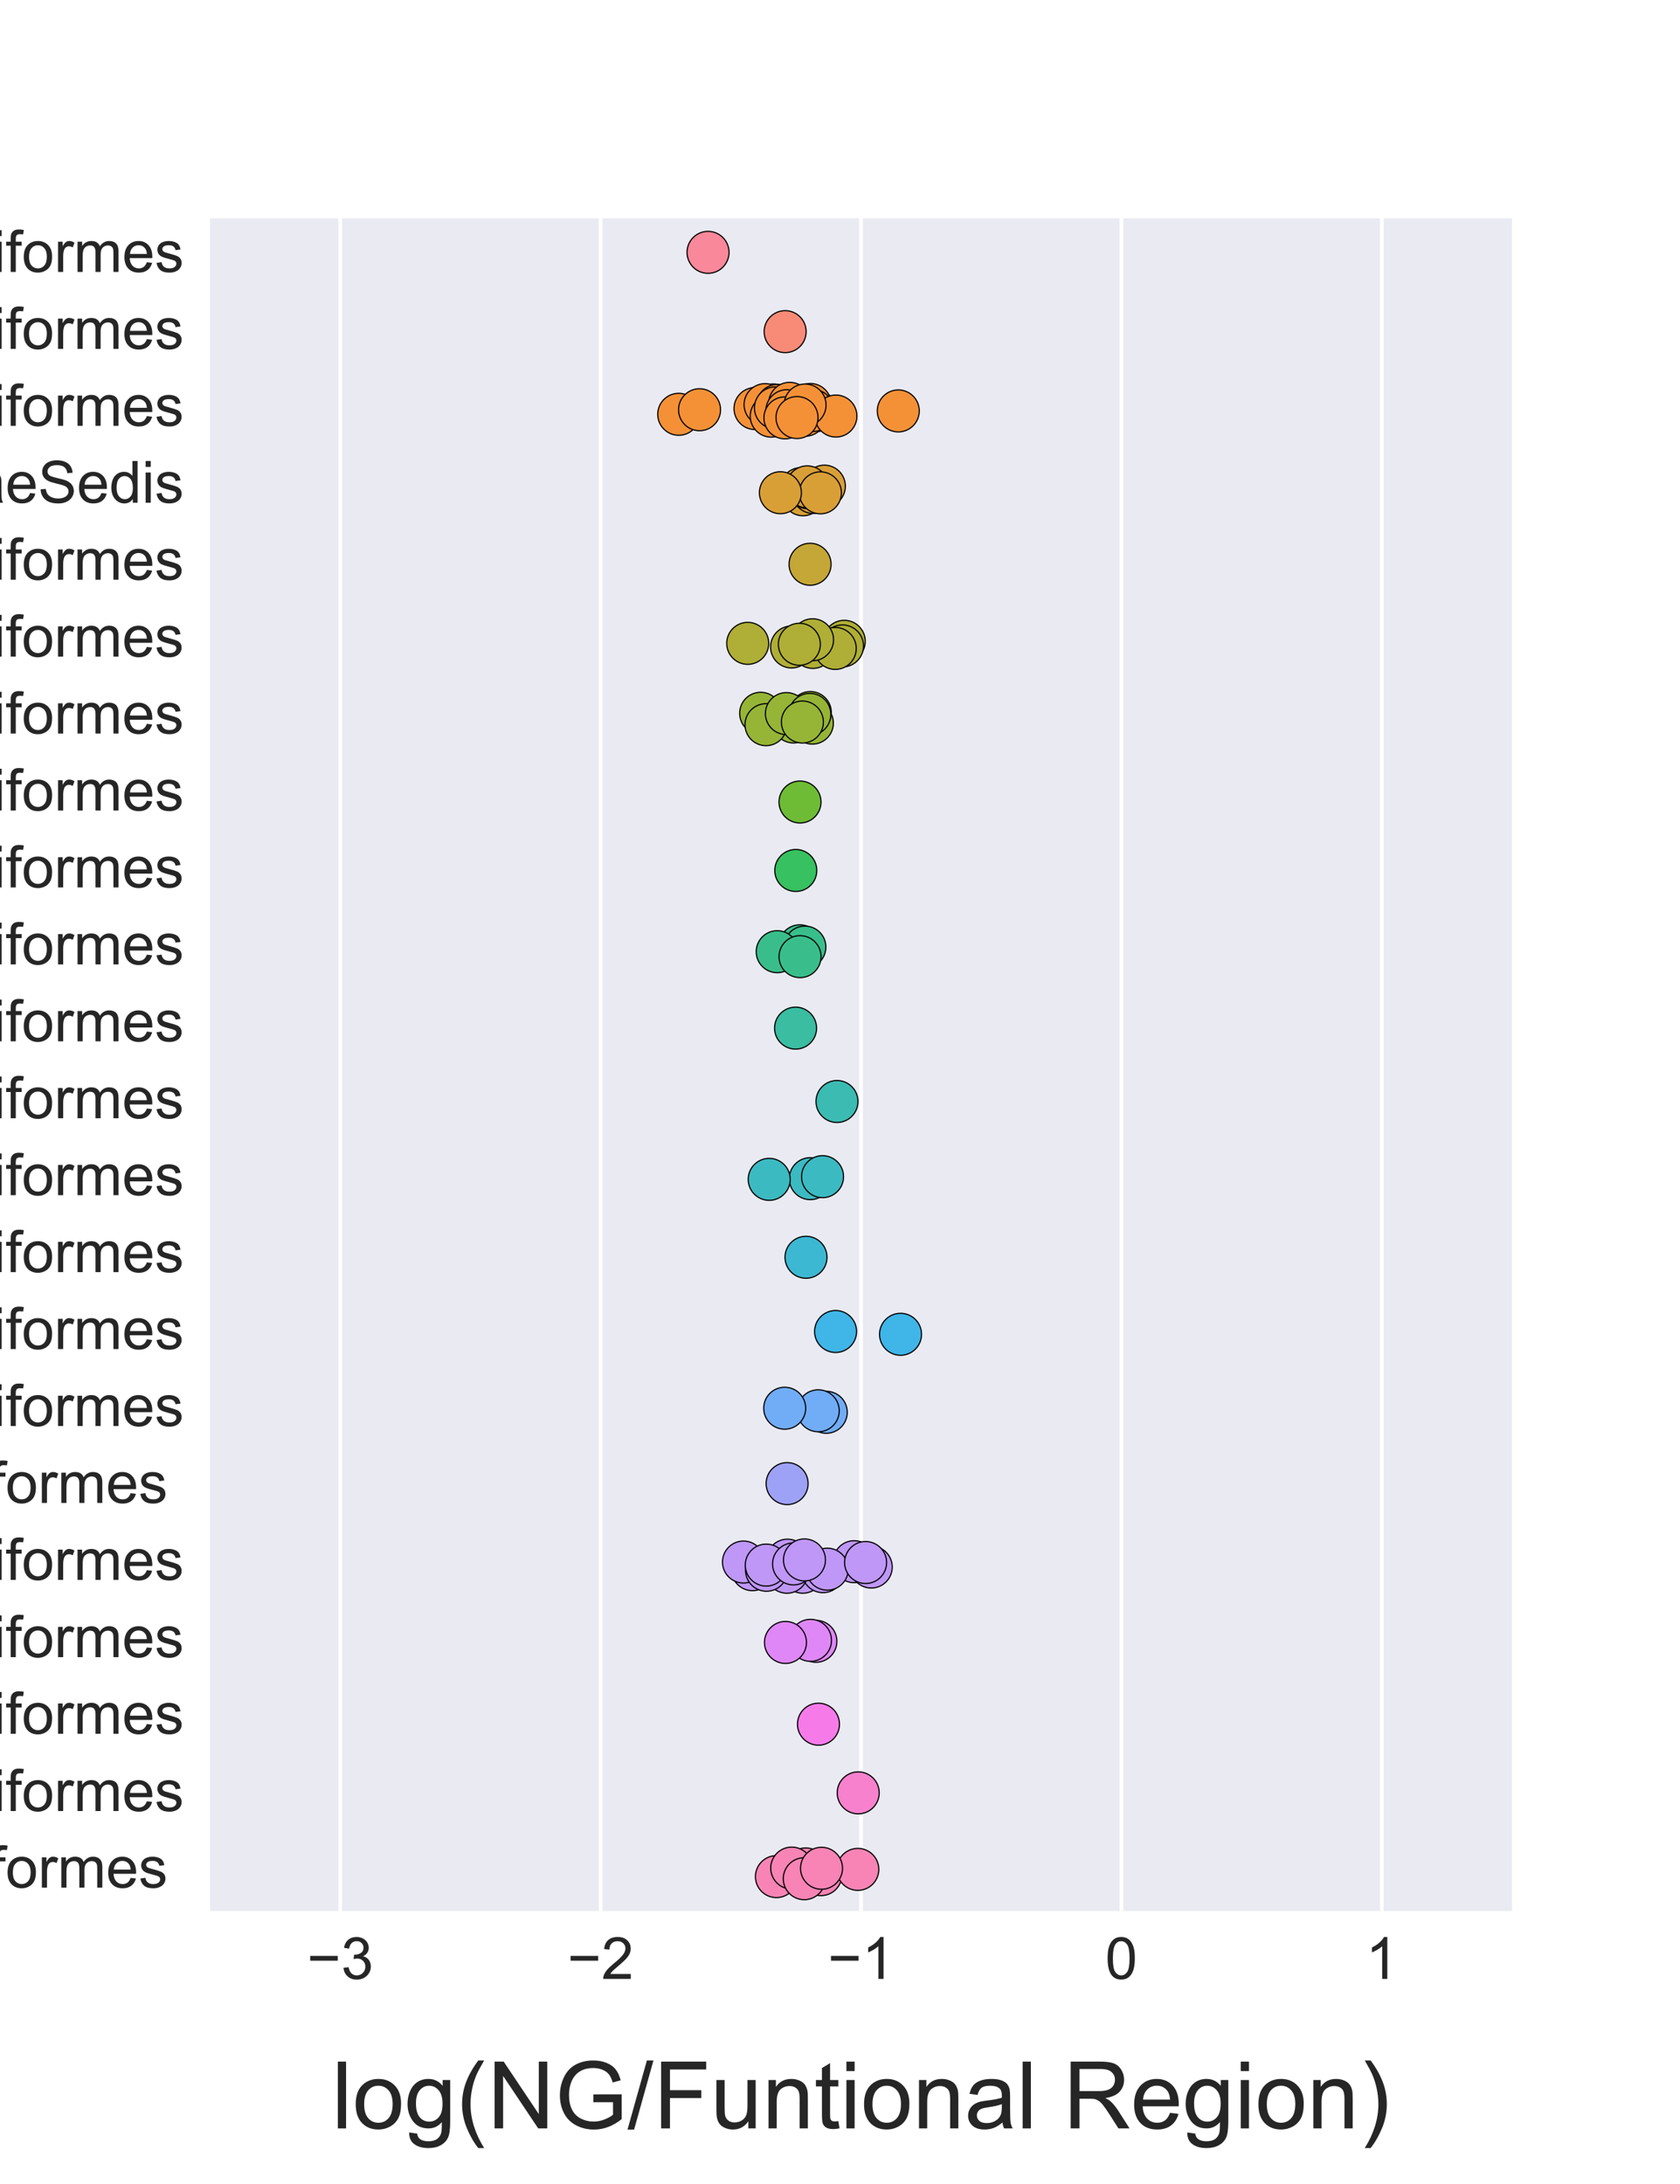 <?xml version="1.0" encoding="utf-8" standalone="no"?>
<!DOCTYPE svg PUBLIC "-//W3C//DTD SVG 1.1//EN"
  "http://www.w3.org/Graphics/SVG/1.1/DTD/svg11.dtd">
<!-- Created with matplotlib (http://matplotlib.org/) -->
<svg height="936pt" version="1.1" viewBox="0 0 720 936" width="720pt" xmlns="http://www.w3.org/2000/svg" xmlns:xlink="http://www.w3.org/1999/xlink">
 <defs>
  <style type="text/css">
*{stroke-linecap:butt;stroke-linejoin:round;stroke-miterlimit:100000;}
  </style>
 </defs>
 <g id="figure_1">
  <g id="patch_1">
   <path d="M 0 936 
L 720 936 
L 720 0 
L 0 0 
z
" style="fill:#ffffff;"/>
  </g>
  <g id="axes_1">
   <g id="patch_2">
    <path d="M 90 819 
L 648 819 
L 648 93.6 
L 90 93.6 
z
" style="fill:#eaeaf2;"/>
   </g>
   <g id="matplotlib.axis_1">
    <g id="xtick_1">
     <g id="line2d_1">
      <path clip-path="url(#pd1f3d53ec0)" d="M 145.8 819 
L 145.8 93.6 
" style="fill:none;stroke:#ffffff;stroke-linecap:round;stroke-width:1.6;"/>
     </g>
     <g id="line2d_2"/>
     <g id="line2d_3"/>
     <g id="text_1">
      <!-- −3 -->
      <defs>
       <path d="M 4.203 18.891 
L 12.984 20.062 
Q 14.5 12.594 18.141 9.297 
Q 21.781 6 27 6 
Q 33.203 6 37.469 10.297 
Q 41.75 14.594 41.75 20.953 
Q 41.75 27 37.797 30.922 
Q 33.844 34.859 27.734 34.859 
Q 25.25 34.859 21.531 33.891 
L 22.516 41.609 
Q 23.391 41.5 23.922 41.5 
Q 29.547 41.5 34.031 44.422 
Q 38.531 47.359 38.531 53.469 
Q 38.531 58.297 35.25 61.469 
Q 31.984 64.656 26.812 64.656 
Q 21.688 64.656 18.266 61.422 
Q 14.844 58.203 13.875 51.766 
L 5.078 53.328 
Q 6.688 62.156 12.391 67.016 
Q 18.109 71.875 26.609 71.875 
Q 32.469 71.875 37.391 69.359 
Q 42.328 66.844 44.938 62.5 
Q 47.562 58.156 47.562 53.266 
Q 47.562 48.641 45.062 44.828 
Q 42.578 41.016 37.703 38.766 
Q 44.047 37.312 47.562 32.688 
Q 51.078 28.078 51.078 21.141 
Q 51.078 11.766 44.234 5.25 
Q 37.406 -1.266 26.953 -1.266 
Q 17.531 -1.266 11.297 4.344 
Q 5.078 9.969 4.203 18.891 
" id="ArialMT-33"/>
       <path d="M 52.828 31.203 
L 5.562 31.203 
L 5.562 39.406 
L 52.828 39.406 
z
" id="ArialMT-2212"/>
      </defs>
      <g style="fill:#262626;" transform="translate(131.548 848.095)scale(0.25 -0.25)">
       <use xlink:href="#ArialMT-2212"/>
       <use x="58.398" xlink:href="#ArialMT-33"/>
      </g>
     </g>
    </g>
    <g id="xtick_2">
     <g id="line2d_4">
      <path clip-path="url(#pd1f3d53ec0)" d="M 257.4 819 
L 257.4 93.6 
" style="fill:none;stroke:#ffffff;stroke-linecap:round;stroke-width:1.6;"/>
     </g>
     <g id="line2d_5"/>
     <g id="line2d_6"/>
     <g id="text_2">
      <!-- −2 -->
      <defs>
       <path d="M 50.344 8.453 
L 50.344 0 
L 3.031 0 
Q 2.938 3.172 4.047 6.109 
Q 5.859 10.938 9.828 15.625 
Q 13.812 20.312 21.344 26.469 
Q 33.016 36.031 37.109 41.625 
Q 41.219 47.219 41.219 52.203 
Q 41.219 57.422 37.469 61 
Q 33.734 64.594 27.734 64.594 
Q 21.391 64.594 17.578 60.781 
Q 13.766 56.984 13.719 50.25 
L 4.688 51.172 
Q 5.609 61.281 11.656 66.578 
Q 17.719 71.875 27.938 71.875 
Q 38.234 71.875 44.234 66.156 
Q 50.25 60.453 50.25 52 
Q 50.25 47.703 48.484 43.547 
Q 46.734 39.406 42.656 34.812 
Q 38.578 30.219 29.109 22.219 
Q 21.188 15.578 18.938 13.203 
Q 16.703 10.844 15.234 8.453 
z
" id="ArialMT-32"/>
      </defs>
      <g style="fill:#262626;" transform="translate(243.148 848.095)scale(0.25 -0.25)">
       <use xlink:href="#ArialMT-2212"/>
       <use x="58.398" xlink:href="#ArialMT-32"/>
      </g>
     </g>
    </g>
    <g id="xtick_3">
     <g id="line2d_7">
      <path clip-path="url(#pd1f3d53ec0)" d="M 369 819 
L 369 93.6 
" style="fill:none;stroke:#ffffff;stroke-linecap:round;stroke-width:1.6;"/>
     </g>
     <g id="line2d_8"/>
     <g id="line2d_9"/>
     <g id="text_3">
      <!-- −1 -->
      <defs>
       <path d="M 37.25 0 
L 28.469 0 
L 28.469 56 
Q 25.297 52.984 20.141 49.953 
Q 14.984 46.922 10.891 45.406 
L 10.891 53.906 
Q 18.266 57.375 23.781 62.297 
Q 29.297 67.234 31.594 71.875 
L 37.25 71.875 
z
" id="ArialMT-31"/>
      </defs>
      <g style="fill:#262626;" transform="translate(354.748 848.095)scale(0.25 -0.25)">
       <use xlink:href="#ArialMT-2212"/>
       <use x="58.398" xlink:href="#ArialMT-31"/>
      </g>
     </g>
    </g>
    <g id="xtick_4">
     <g id="line2d_10">
      <path clip-path="url(#pd1f3d53ec0)" d="M 480.6 819 
L 480.6 93.6 
" style="fill:none;stroke:#ffffff;stroke-linecap:round;stroke-width:1.6;"/>
     </g>
     <g id="line2d_11"/>
     <g id="line2d_12"/>
     <g id="text_4">
      <!-- 0 -->
      <defs>
       <path d="M 4.156 35.297 
Q 4.156 48 6.766 55.734 
Q 9.375 63.484 14.516 67.672 
Q 19.672 71.875 27.484 71.875 
Q 33.25 71.875 37.594 69.547 
Q 41.938 67.234 44.766 62.859 
Q 47.609 58.5 49.219 52.219 
Q 50.828 45.953 50.828 35.297 
Q 50.828 22.703 48.234 14.969 
Q 45.656 7.234 40.5 3 
Q 35.359 -1.219 27.484 -1.219 
Q 17.141 -1.219 11.234 6.203 
Q 4.156 15.141 4.156 35.297 
M 13.188 35.297 
Q 13.188 17.672 17.312 11.828 
Q 21.438 6 27.484 6 
Q 33.547 6 37.672 11.859 
Q 41.797 17.719 41.797 35.297 
Q 41.797 52.984 37.672 58.781 
Q 33.547 64.594 27.391 64.594 
Q 21.344 64.594 17.719 59.469 
Q 13.188 52.938 13.188 35.297 
" id="ArialMT-30"/>
      </defs>
      <g style="fill:#262626;" transform="translate(473.649 848.095)scale(0.25 -0.25)">
       <use xlink:href="#ArialMT-30"/>
      </g>
     </g>
    </g>
    <g id="xtick_5">
     <g id="line2d_13">
      <path clip-path="url(#pd1f3d53ec0)" d="M 592.2 819 
L 592.2 93.6 
" style="fill:none;stroke:#ffffff;stroke-linecap:round;stroke-width:1.6;"/>
     </g>
     <g id="line2d_14"/>
     <g id="line2d_15"/>
     <g id="text_5">
      <!-- 1 -->
      <g style="fill:#262626;" transform="translate(585.249 848.095)scale(0.25 -0.25)">
       <use xlink:href="#ArialMT-31"/>
      </g>
     </g>
    </g>
    <g id="text_6">
     <!-- log(NG/Funtional Region) -->
     <defs>
      <path d="M 0 -1.219 
L 20.75 72.797 
L 27.781 72.797 
L 7.078 -1.219 
z
" id="ArialMT-2f"/>
      <path id="ArialMT-20"/>
      <path d="M 41.219 28.078 
L 41.219 36.469 
L 71.531 36.531 
L 71.531 9.969 
Q 64.547 4.391 57.125 1.578 
Q 49.703 -1.219 41.891 -1.219 
Q 31.344 -1.219 22.719 3.297 
Q 14.109 7.812 9.719 16.359 
Q 5.328 24.906 5.328 35.453 
Q 5.328 45.906 9.688 54.953 
Q 14.062 64.016 22.266 68.406 
Q 30.469 72.797 41.156 72.797 
Q 48.922 72.797 55.188 70.281 
Q 61.469 67.781 65.031 63.281 
Q 68.609 58.797 70.453 51.562 
L 61.922 49.219 
Q 60.297 54.688 57.906 57.812 
Q 55.516 60.938 51.062 62.812 
Q 46.625 64.703 41.219 64.703 
Q 34.719 64.703 29.984 62.719 
Q 25.25 60.75 22.344 57.516 
Q 19.438 54.297 17.828 50.438 
Q 15.094 43.797 15.094 36.031 
Q 15.094 26.469 18.391 20.016 
Q 21.688 13.578 27.984 10.453 
Q 34.281 7.328 41.359 7.328 
Q 47.516 7.328 53.375 9.688 
Q 59.234 12.062 62.25 14.75 
L 62.25 28.078 
z
" id="ArialMT-47"/>
      <path d="M 7.859 0 
L 7.859 71.578 
L 39.594 71.578 
Q 49.172 71.578 54.141 69.641 
Q 59.125 67.719 62.109 62.828 
Q 65.094 57.953 65.094 52.047 
Q 65.094 44.438 60.156 39.203 
Q 55.219 33.984 44.922 32.562 
Q 48.688 30.766 50.641 29 
Q 54.781 25.203 58.5 19.484 
L 70.953 0 
L 59.031 0 
L 49.562 14.891 
Q 45.406 21.344 42.719 24.75 
Q 40.047 28.172 37.922 29.531 
Q 35.797 30.906 33.594 31.453 
Q 31.984 31.781 28.328 31.781 
L 17.328 31.781 
L 17.328 0 
z
M 17.328 39.984 
L 37.703 39.984 
Q 44.188 39.984 47.844 41.328 
Q 51.516 42.672 53.422 45.625 
Q 55.328 48.578 55.328 52.047 
Q 55.328 57.125 51.641 60.391 
Q 47.953 63.672 39.984 63.672 
L 17.328 63.672 
z
" id="ArialMT-52"/>
      <path d="M 23.391 -21.047 
Q 16.109 -11.859 11.078 0.438 
Q 6.062 12.75 6.062 25.922 
Q 6.062 37.547 9.812 48.188 
Q 14.203 60.547 23.391 72.797 
L 29.688 72.797 
Q 23.781 62.641 21.875 58.297 
Q 18.891 51.562 17.188 44.234 
Q 15.094 35.109 15.094 25.875 
Q 15.094 2.391 29.688 -21.047 
z
" id="ArialMT-28"/>
      <path d="M 7.625 0 
L 7.625 71.578 
L 17.328 71.578 
L 54.938 15.375 
L 54.938 71.578 
L 64.016 71.578 
L 64.016 0 
L 54.297 0 
L 16.703 56.25 
L 16.703 0 
z
" id="ArialMT-4e"/>
      <path d="M 40.438 6.391 
Q 35.547 2.25 31.031 0.531 
Q 26.516 -1.172 21.344 -1.172 
Q 12.797 -1.172 8.203 3 
Q 3.609 7.172 3.609 13.672 
Q 3.609 17.484 5.344 20.625 
Q 7.078 23.781 9.891 25.688 
Q 12.703 27.594 16.219 28.562 
Q 18.797 29.25 24.031 29.891 
Q 34.672 31.156 39.703 32.906 
Q 39.75 34.719 39.75 35.203 
Q 39.75 40.578 37.25 42.781 
Q 33.891 45.75 27.25 45.75 
Q 21.047 45.75 18.094 43.578 
Q 15.141 41.406 13.719 35.891 
L 5.125 37.062 
Q 6.297 42.578 8.984 45.969 
Q 11.672 49.359 16.75 51.188 
Q 21.828 53.031 28.516 53.031 
Q 35.156 53.031 39.297 51.469 
Q 43.453 49.906 45.406 47.531 
Q 47.359 45.172 48.141 41.547 
Q 48.578 39.312 48.578 33.453 
L 48.578 21.734 
Q 48.578 9.469 49.141 6.219 
Q 49.703 2.984 51.375 0 
L 42.188 0 
Q 40.828 2.734 40.438 6.391 
M 39.703 26.031 
Q 34.906 24.078 25.344 22.703 
Q 19.922 21.922 17.672 20.938 
Q 15.438 19.969 14.203 18.094 
Q 12.984 16.219 12.984 13.922 
Q 12.984 10.406 15.641 8.062 
Q 18.312 5.719 23.438 5.719 
Q 28.516 5.719 32.469 7.938 
Q 36.422 10.156 38.281 14.016 
Q 39.703 17 39.703 22.797 
z
" id="ArialMT-61"/>
      <path d="M 25.781 7.859 
L 27.047 0.094 
Q 23.344 -0.688 20.406 -0.688 
Q 15.625 -0.688 12.984 0.828 
Q 10.359 2.344 9.281 4.812 
Q 8.203 7.281 8.203 15.188 
L 8.203 45.016 
L 1.766 45.016 
L 1.766 51.859 
L 8.203 51.859 
L 8.203 64.703 
L 16.938 69.969 
L 16.938 51.859 
L 25.781 51.859 
L 25.781 45.016 
L 16.938 45.016 
L 16.938 14.703 
Q 16.938 10.938 17.406 9.859 
Q 17.875 8.797 18.922 8.156 
Q 19.969 7.516 21.922 7.516 
Q 23.391 7.516 25.781 7.859 
" id="ArialMT-74"/>
      <path d="M 6.594 0 
L 6.594 51.859 
L 14.5 51.859 
L 14.5 44.484 
Q 20.219 53.031 31 53.031 
Q 35.688 53.031 39.625 51.344 
Q 43.562 49.656 45.516 46.922 
Q 47.469 44.188 48.25 40.438 
Q 48.734 37.984 48.734 31.891 
L 48.734 0 
L 39.938 0 
L 39.938 31.547 
Q 39.938 36.922 38.906 39.578 
Q 37.891 42.234 35.281 43.812 
Q 32.672 45.406 29.156 45.406 
Q 23.531 45.406 19.453 41.844 
Q 15.375 38.281 15.375 28.328 
L 15.375 0 
z
" id="ArialMT-6e"/>
      <path d="M 42.094 16.703 
L 51.172 15.578 
Q 49.031 7.625 43.219 3.219 
Q 37.406 -1.172 28.375 -1.172 
Q 17 -1.172 10.328 5.828 
Q 3.656 12.844 3.656 25.484 
Q 3.656 38.578 10.391 45.797 
Q 17.141 53.031 27.875 53.031 
Q 38.281 53.031 44.875 45.953 
Q 51.469 38.875 51.469 26.031 
Q 51.469 25.25 51.422 23.688 
L 12.75 23.688 
Q 13.234 15.141 17.578 10.594 
Q 21.922 6.062 28.422 6.062 
Q 33.25 6.062 36.672 8.594 
Q 40.094 11.141 42.094 16.703 
M 13.234 30.906 
L 42.188 30.906 
Q 41.609 37.453 38.875 40.719 
Q 34.672 45.797 27.984 45.797 
Q 21.922 45.797 17.797 41.75 
Q 13.672 37.703 13.234 30.906 
" id="ArialMT-65"/>
      <path d="M 6.391 0 
L 6.391 71.578 
L 15.188 71.578 
L 15.188 0 
z
" id="ArialMT-6c"/>
      <path d="M 4.984 -4.297 
L 13.531 -5.562 
Q 14.062 -9.516 16.5 -11.328 
Q 19.781 -13.766 25.438 -13.766 
Q 31.547 -13.766 34.859 -11.328 
Q 38.188 -8.891 39.359 -4.5 
Q 40.047 -1.812 39.984 6.781 
Q 34.234 0 25.641 0 
Q 14.938 0 9.078 7.719 
Q 3.219 15.438 3.219 26.219 
Q 3.219 33.641 5.906 39.906 
Q 8.594 46.188 13.688 49.609 
Q 18.797 53.031 25.688 53.031 
Q 34.859 53.031 40.828 45.609 
L 40.828 51.859 
L 48.922 51.859 
L 48.922 7.031 
Q 48.922 -5.078 46.453 -10.125 
Q 44 -15.188 38.641 -18.109 
Q 33.297 -21.047 25.484 -21.047 
Q 16.219 -21.047 10.5 -16.875 
Q 4.781 -12.703 4.984 -4.297 
M 12.25 26.859 
Q 12.25 16.656 16.297 11.969 
Q 20.359 7.281 26.469 7.281 
Q 32.516 7.281 36.609 11.938 
Q 40.719 16.609 40.719 26.562 
Q 40.719 36.078 36.5 40.906 
Q 32.281 45.75 26.312 45.75 
Q 20.453 45.75 16.344 40.984 
Q 12.25 36.234 12.25 26.859 
" id="ArialMT-67"/>
      <path d="M 40.578 0 
L 40.578 7.625 
Q 34.516 -1.172 24.125 -1.172 
Q 19.531 -1.172 15.547 0.578 
Q 11.578 2.344 9.641 5 
Q 7.719 7.672 6.938 11.531 
Q 6.391 14.109 6.391 19.734 
L 6.391 51.859 
L 15.188 51.859 
L 15.188 23.094 
Q 15.188 16.219 15.719 13.812 
Q 16.547 10.359 19.234 8.375 
Q 21.922 6.391 25.875 6.391 
Q 29.828 6.391 33.297 8.422 
Q 36.766 10.453 38.203 13.938 
Q 39.656 17.438 39.656 24.078 
L 39.656 51.859 
L 48.438 51.859 
L 48.438 0 
z
" id="ArialMT-75"/>
      <path d="M 12.359 -21.047 
L 6.062 -21.047 
Q 20.656 2.391 20.656 25.875 
Q 20.656 35.062 18.562 44.094 
Q 16.891 51.422 13.922 58.156 
Q 12.016 62.547 6.062 72.797 
L 12.359 72.797 
Q 21.531 60.547 25.922 48.188 
Q 29.688 37.547 29.688 25.922 
Q 29.688 12.75 24.625 0.438 
Q 19.578 -11.859 12.359 -21.047 
" id="ArialMT-29"/>
      <path d="M 6.641 61.469 
L 6.641 71.578 
L 15.438 71.578 
L 15.438 61.469 
z
M 6.641 0 
L 6.641 51.859 
L 15.438 51.859 
L 15.438 0 
z
" id="ArialMT-69"/>
      <path d="M 8.203 0 
L 8.203 71.578 
L 56.5 71.578 
L 56.5 63.141 
L 17.672 63.141 
L 17.672 40.969 
L 51.266 40.969 
L 51.266 32.516 
L 17.672 32.516 
L 17.672 0 
z
" id="ArialMT-46"/>
      <path d="M 3.328 25.922 
Q 3.328 40.328 11.328 47.266 
Q 18.016 53.031 27.641 53.031 
Q 38.328 53.031 45.109 46.016 
Q 51.906 39.016 51.906 26.656 
Q 51.906 16.656 48.906 10.906 
Q 45.906 5.172 40.156 2 
Q 34.422 -1.172 27.641 -1.172 
Q 16.75 -1.172 10.031 5.812 
Q 3.328 12.797 3.328 25.922 
M 12.359 25.922 
Q 12.359 15.969 16.703 11.016 
Q 21.047 6.062 27.641 6.062 
Q 34.188 6.062 38.531 11.031 
Q 42.875 16.016 42.875 26.219 
Q 42.875 35.844 38.5 40.797 
Q 34.125 45.75 27.641 45.75 
Q 21.047 45.75 16.703 40.812 
Q 12.359 35.891 12.359 25.922 
" id="ArialMT-6f"/>
     </defs>
     <g style="fill:#262626;" transform="translate(142.238 912.182)scale(0.4 -0.4)">
      <use xlink:href="#ArialMT-6c"/>
      <use x="22.217" xlink:href="#ArialMT-6f"/>
      <use x="77.832" xlink:href="#ArialMT-67"/>
      <use x="133.447" xlink:href="#ArialMT-28"/>
      <use x="166.748" xlink:href="#ArialMT-4e"/>
      <use x="238.965" xlink:href="#ArialMT-47"/>
      <use x="316.748" xlink:href="#ArialMT-2f"/>
      <use x="344.531" xlink:href="#ArialMT-46"/>
      <use x="405.615" xlink:href="#ArialMT-75"/>
      <use x="461.23" xlink:href="#ArialMT-6e"/>
      <use x="516.846" xlink:href="#ArialMT-74"/>
      <use x="544.629" xlink:href="#ArialMT-69"/>
      <use x="566.846" xlink:href="#ArialMT-6f"/>
      <use x="622.461" xlink:href="#ArialMT-6e"/>
      <use x="678.076" xlink:href="#ArialMT-61"/>
      <use x="733.691" xlink:href="#ArialMT-6c"/>
      <use x="755.908" xlink:href="#ArialMT-20"/>
      <use x="783.691" xlink:href="#ArialMT-52"/>
      <use x="855.908" xlink:href="#ArialMT-65"/>
      <use x="911.523" xlink:href="#ArialMT-67"/>
      <use x="967.139" xlink:href="#ArialMT-69"/>
      <use x="989.355" xlink:href="#ArialMT-6f"/>
      <use x="1044.971" xlink:href="#ArialMT-6e"/>
      <use x="1100.586" xlink:href="#ArialMT-29"/>
     </g>
    </g>
   </g>
   <g id="matplotlib.axis_2">
    <g id="ytick_1">
     <g id="line2d_16"/>
     <g id="line2d_17"/>
     <g id="text_7">
      <!-- Holocentriformes -->
      <defs>
       <path d="M 3.078 15.484 
L 11.766 16.844 
Q 12.5 11.625 15.844 8.844 
Q 19.188 6.062 25.203 6.062 
Q 31.25 6.062 34.172 8.516 
Q 37.109 10.984 37.109 14.312 
Q 37.109 17.281 34.516 19 
Q 32.719 20.172 25.531 21.969 
Q 15.875 24.422 12.141 26.203 
Q 8.406 27.984 6.469 31.125 
Q 4.547 34.281 4.547 38.094 
Q 4.547 41.547 6.125 44.5 
Q 7.719 47.469 10.453 49.422 
Q 12.5 50.922 16.031 51.969 
Q 19.578 53.031 23.641 53.031 
Q 29.734 53.031 34.344 51.266 
Q 38.969 49.516 41.156 46.5 
Q 43.359 43.5 44.188 38.484 
L 35.594 37.312 
Q 35.016 41.312 32.203 43.547 
Q 29.391 45.797 24.266 45.797 
Q 18.219 45.797 15.625 43.797 
Q 13.031 41.797 13.031 39.109 
Q 13.031 37.406 14.109 36.031 
Q 15.188 34.625 17.484 33.688 
Q 18.797 33.203 25.25 31.453 
Q 34.578 28.953 38.25 27.359 
Q 41.938 25.781 44.031 22.75 
Q 46.141 19.734 46.141 15.234 
Q 46.141 10.844 43.578 6.953 
Q 41.016 3.078 36.172 0.953 
Q 31.344 -1.172 25.25 -1.172 
Q 15.141 -1.172 9.844 3.031 
Q 4.547 7.234 3.078 15.484 
" id="ArialMT-73"/>
       <path d="M 6.5 0 
L 6.5 51.859 
L 14.406 51.859 
L 14.406 44 
Q 17.438 49.516 20 51.266 
Q 22.562 53.031 25.641 53.031 
Q 30.078 53.031 34.672 50.203 
L 31.641 42.047 
Q 28.422 43.953 25.203 43.953 
Q 22.312 43.953 20.016 42.219 
Q 17.719 40.484 16.75 37.406 
Q 15.281 32.719 15.281 27.156 
L 15.281 0 
z
" id="ArialMT-72"/>
       <path d="M 6.594 0 
L 6.594 51.859 
L 14.453 51.859 
L 14.453 44.578 
Q 16.891 48.391 20.938 50.703 
Q 25 53.031 30.172 53.031 
Q 35.938 53.031 39.625 50.641 
Q 43.312 48.25 44.828 43.953 
Q 50.984 53.031 60.844 53.031 
Q 68.562 53.031 72.703 48.75 
Q 76.859 44.484 76.859 35.594 
L 76.859 0 
L 68.109 0 
L 68.109 32.672 
Q 68.109 37.938 67.25 40.25 
Q 66.406 42.578 64.156 43.984 
Q 61.922 45.406 58.891 45.406 
Q 53.422 45.406 49.797 41.766 
Q 46.188 38.141 46.188 30.125 
L 46.188 0 
L 37.406 0 
L 37.406 33.688 
Q 37.406 39.547 35.25 42.469 
Q 33.109 45.406 28.219 45.406 
Q 24.516 45.406 21.359 43.453 
Q 18.219 41.5 16.797 37.734 
Q 15.375 33.984 15.375 26.906 
L 15.375 0 
z
" id="ArialMT-6d"/>
       <path d="M 40.438 19 
L 49.078 17.875 
Q 47.656 8.938 41.812 3.875 
Q 35.984 -1.172 27.484 -1.172 
Q 16.844 -1.172 10.375 5.781 
Q 3.906 12.75 3.906 25.734 
Q 3.906 34.125 6.688 40.422 
Q 9.469 46.734 15.156 49.875 
Q 20.844 53.031 27.547 53.031 
Q 35.984 53.031 41.359 48.75 
Q 46.734 44.484 48.25 36.625 
L 39.703 35.297 
Q 38.484 40.531 35.375 43.156 
Q 32.281 45.797 27.875 45.797 
Q 21.234 45.797 17.078 41.031 
Q 12.938 36.281 12.938 25.984 
Q 12.938 15.531 16.938 10.797 
Q 20.953 6.062 27.391 6.062 
Q 32.562 6.062 36.031 9.234 
Q 39.5 12.406 40.438 19 
" id="ArialMT-63"/>
       <path d="M 8.016 0 
L 8.016 71.578 
L 17.484 71.578 
L 17.484 42.188 
L 54.688 42.188 
L 54.688 71.578 
L 64.156 71.578 
L 64.156 0 
L 54.688 0 
L 54.688 33.734 
L 17.484 33.734 
L 17.484 0 
z
" id="ArialMT-48"/>
       <path d="M 8.688 0 
L 8.688 45.016 
L 0.922 45.016 
L 0.922 51.859 
L 8.688 51.859 
L 8.688 57.375 
Q 8.688 62.594 9.625 65.141 
Q 10.891 68.562 14.078 70.672 
Q 17.281 72.797 23.047 72.797 
Q 26.766 72.797 31.25 71.922 
L 29.938 64.266 
Q 27.203 64.75 24.75 64.75 
Q 20.75 64.75 19.094 63.031 
Q 17.438 61.328 17.438 56.641 
L 17.438 51.859 
L 27.547 51.859 
L 27.547 45.016 
L 17.438 45.016 
L 17.438 0 
z
" id="ArialMT-66"/>
      </defs>
      <g style="fill:#262626;" transform="translate(-110.141 116.549)scale(0.25 -0.25)">
       <use xlink:href="#ArialMT-48"/>
       <use x="72.217" xlink:href="#ArialMT-6f"/>
       <use x="127.832" xlink:href="#ArialMT-6c"/>
       <use x="150.049" xlink:href="#ArialMT-6f"/>
       <use x="205.664" xlink:href="#ArialMT-63"/>
       <use x="255.664" xlink:href="#ArialMT-65"/>
       <use x="311.279" xlink:href="#ArialMT-6e"/>
       <use x="366.895" xlink:href="#ArialMT-74"/>
       <use x="394.678" xlink:href="#ArialMT-72"/>
       <use x="427.979" xlink:href="#ArialMT-69"/>
       <use x="450.195" xlink:href="#ArialMT-66"/>
       <use x="477.979" xlink:href="#ArialMT-6f"/>
       <use x="533.594" xlink:href="#ArialMT-72"/>
       <use x="566.895" xlink:href="#ArialMT-6d"/>
       <use x="650.195" xlink:href="#ArialMT-65"/>
       <use x="705.811" xlink:href="#ArialMT-73"/>
      </g>
     </g>
    </g>
    <g id="ytick_2">
     <g id="line2d_18"/>
     <g id="line2d_19"/>
     <g id="text_8">
      <!-- Kurtiformes -->
      <defs>
       <path d="M 7.328 0 
L 7.328 71.578 
L 16.797 71.578 
L 16.797 36.078 
L 52.344 71.578 
L 65.188 71.578 
L 35.156 42.578 
L 66.5 0 
L 54 0 
L 28.516 36.234 
L 16.797 24.812 
L 16.797 0 
z
" id="ArialMT-4b"/>
      </defs>
      <g style="fill:#262626;" transform="translate(-49.001 149.522)scale(0.25 -0.25)">
       <use xlink:href="#ArialMT-4b"/>
       <use x="66.699" xlink:href="#ArialMT-75"/>
       <use x="122.314" xlink:href="#ArialMT-72"/>
       <use x="155.615" xlink:href="#ArialMT-74"/>
       <use x="183.398" xlink:href="#ArialMT-69"/>
       <use x="205.615" xlink:href="#ArialMT-66"/>
       <use x="233.398" xlink:href="#ArialMT-6f"/>
       <use x="289.014" xlink:href="#ArialMT-72"/>
       <use x="322.314" xlink:href="#ArialMT-6d"/>
       <use x="405.615" xlink:href="#ArialMT-65"/>
       <use x="461.23" xlink:href="#ArialMT-73"/>
      </g>
     </g>
    </g>
    <g id="ytick_3">
     <g id="line2d_20"/>
     <g id="line2d_21"/>
     <g id="text_9">
      <!-- Gobiiformes -->
      <defs>
       <path d="M 14.703 0 
L 6.547 0 
L 6.547 71.578 
L 15.328 71.578 
L 15.328 46.047 
Q 20.906 53.031 29.547 53.031 
Q 34.328 53.031 38.594 51.094 
Q 42.875 49.172 45.625 45.672 
Q 48.391 42.188 49.953 37.25 
Q 51.516 32.328 51.516 26.703 
Q 51.516 13.375 44.922 6.094 
Q 38.328 -1.172 29.109 -1.172 
Q 19.922 -1.172 14.703 6.5 
z
M 14.594 26.312 
Q 14.594 17 17.141 12.844 
Q 21.297 6.062 28.375 6.062 
Q 34.125 6.062 38.328 11.062 
Q 42.531 16.062 42.531 25.984 
Q 42.531 36.141 38.5 40.969 
Q 34.469 45.797 28.766 45.797 
Q 23 45.797 18.797 40.797 
Q 14.594 35.797 14.594 26.312 
" id="ArialMT-62"/>
      </defs>
      <g style="fill:#262626;" transform="translate(-55.958 182.495)scale(0.25 -0.25)">
       <use xlink:href="#ArialMT-47"/>
       <use x="77.783" xlink:href="#ArialMT-6f"/>
       <use x="133.398" xlink:href="#ArialMT-62"/>
       <use x="189.014" xlink:href="#ArialMT-69"/>
       <use x="211.23" xlink:href="#ArialMT-69"/>
       <use x="233.447" xlink:href="#ArialMT-66"/>
       <use x="261.23" xlink:href="#ArialMT-6f"/>
       <use x="316.846" xlink:href="#ArialMT-72"/>
       <use x="350.146" xlink:href="#ArialMT-6d"/>
       <use x="433.447" xlink:href="#ArialMT-65"/>
       <use x="489.062" xlink:href="#ArialMT-73"/>
      </g>
     </g>
    </g>
    <g id="ytick_4">
     <g id="line2d_22"/>
     <g id="line2d_23"/>
     <g id="text_10">
      <!-- IncertaeSedis -->
      <defs>
       <path d="M 4.5 23 
L 13.422 23.781 
Q 14.062 18.406 16.375 14.969 
Q 18.703 11.531 23.578 9.406 
Q 28.469 7.281 34.578 7.281 
Q 39.984 7.281 44.141 8.891 
Q 48.297 10.5 50.312 13.297 
Q 52.344 16.109 52.344 19.438 
Q 52.344 22.797 50.391 25.312 
Q 48.438 27.828 43.953 29.547 
Q 41.062 30.672 31.203 33.031 
Q 21.344 35.406 17.391 37.5 
Q 12.25 40.188 9.734 44.156 
Q 7.234 48.141 7.234 53.078 
Q 7.234 58.5 10.297 63.203 
Q 13.375 67.922 19.281 70.359 
Q 25.203 72.797 32.422 72.797 
Q 40.375 72.797 46.453 70.234 
Q 52.547 67.672 55.812 62.688 
Q 59.078 57.719 59.328 51.422 
L 50.25 50.734 
Q 49.516 57.516 45.281 60.984 
Q 41.062 64.453 32.812 64.453 
Q 24.219 64.453 20.281 61.297 
Q 16.359 58.156 16.359 53.719 
Q 16.359 49.859 19.141 47.359 
Q 21.875 44.875 33.422 42.266 
Q 44.969 39.656 49.266 37.703 
Q 55.516 34.812 58.484 30.391 
Q 61.469 25.984 61.469 20.219 
Q 61.469 14.5 58.203 9.438 
Q 54.938 4.391 48.797 1.578 
Q 42.672 -1.219 35.016 -1.219 
Q 25.297 -1.219 18.719 1.609 
Q 12.156 4.438 8.422 10.125 
Q 4.688 15.828 4.5 23 
" id="ArialMT-53"/>
       <path d="M 40.234 0 
L 40.234 6.547 
Q 35.297 -1.172 25.734 -1.172 
Q 19.531 -1.172 14.328 2.25 
Q 9.125 5.672 6.266 11.797 
Q 3.422 17.922 3.422 25.875 
Q 3.422 33.641 6 39.969 
Q 8.594 46.297 13.766 49.656 
Q 18.953 53.031 25.344 53.031 
Q 30.031 53.031 33.688 51.047 
Q 37.359 49.078 39.656 45.906 
L 39.656 71.578 
L 48.391 71.578 
L 48.391 0 
z
M 12.453 25.875 
Q 12.453 15.922 16.641 10.984 
Q 20.844 6.062 26.562 6.062 
Q 32.328 6.062 36.344 10.766 
Q 40.375 15.484 40.375 25.141 
Q 40.375 35.797 36.266 40.766 
Q 32.172 45.75 26.172 45.75 
Q 20.312 45.75 16.375 40.969 
Q 12.453 36.188 12.453 25.875 
" id="ArialMT-64"/>
       <path d="M 9.328 0 
L 9.328 71.578 
L 18.797 71.578 
L 18.797 0 
z
" id="ArialMT-49"/>
      </defs>
      <g style="fill:#262626;" transform="translate(-74.059 215.467)scale(0.25 -0.25)">
       <use xlink:href="#ArialMT-49"/>
       <use x="27.783" xlink:href="#ArialMT-6e"/>
       <use x="83.398" xlink:href="#ArialMT-63"/>
       <use x="133.398" xlink:href="#ArialMT-65"/>
       <use x="189.014" xlink:href="#ArialMT-72"/>
       <use x="222.314" xlink:href="#ArialMT-74"/>
       <use x="250.098" xlink:href="#ArialMT-61"/>
       <use x="305.713" xlink:href="#ArialMT-65"/>
       <use x="361.328" xlink:href="#ArialMT-53"/>
       <use x="428.027" xlink:href="#ArialMT-65"/>
       <use x="483.643" xlink:href="#ArialMT-64"/>
       <use x="539.258" xlink:href="#ArialMT-69"/>
       <use x="561.475" xlink:href="#ArialMT-73"/>
      </g>
     </g>
    </g>
    <g id="ytick_5">
     <g id="line2d_24"/>
     <g id="line2d_25"/>
     <g id="text_11">
      <!-- Mugiliformes -->
      <defs>
       <path d="M 7.422 0 
L 7.422 71.578 
L 21.688 71.578 
L 38.625 20.906 
Q 40.969 13.812 42.047 10.297 
Q 43.266 14.203 45.844 21.781 
L 62.984 71.578 
L 75.734 71.578 
L 75.734 0 
L 66.609 0 
L 66.609 59.906 
L 45.797 0 
L 37.25 0 
L 16.547 60.938 
L 16.547 0 
z
" id="ArialMT-4d"/>
      </defs>
      <g style="fill:#262626;" transform="translate(-62.891 248.446)scale(0.25 -0.25)">
       <use xlink:href="#ArialMT-4d"/>
       <use x="83.301" xlink:href="#ArialMT-75"/>
       <use x="138.916" xlink:href="#ArialMT-67"/>
       <use x="194.531" xlink:href="#ArialMT-69"/>
       <use x="216.748" xlink:href="#ArialMT-6c"/>
       <use x="238.965" xlink:href="#ArialMT-69"/>
       <use x="261.182" xlink:href="#ArialMT-66"/>
       <use x="288.965" xlink:href="#ArialMT-6f"/>
       <use x="344.58" xlink:href="#ArialMT-72"/>
       <use x="377.881" xlink:href="#ArialMT-6d"/>
       <use x="461.182" xlink:href="#ArialMT-65"/>
       <use x="516.797" xlink:href="#ArialMT-73"/>
      </g>
     </g>
    </g>
    <g id="ytick_6">
     <g id="line2d_26"/>
     <g id="line2d_27"/>
     <g id="text_12">
      <!-- Cichliformes -->
      <defs>
       <path d="M 6.594 0 
L 6.594 71.578 
L 15.375 71.578 
L 15.375 45.906 
Q 21.531 53.031 30.906 53.031 
Q 36.672 53.031 40.922 50.75 
Q 45.172 48.484 47 44.484 
Q 48.828 40.484 48.828 32.859 
L 48.828 0 
L 40.047 0 
L 40.047 32.859 
Q 40.047 39.453 37.188 42.453 
Q 34.328 45.453 29.109 45.453 
Q 25.203 45.453 21.75 43.422 
Q 18.312 41.406 16.844 37.938 
Q 15.375 34.469 15.375 28.375 
L 15.375 0 
z
" id="ArialMT-68"/>
       <path d="M 58.797 25.094 
L 68.266 22.703 
Q 65.281 11.031 57.547 4.906 
Q 49.812 -1.219 38.625 -1.219 
Q 27.047 -1.219 19.797 3.484 
Q 12.547 8.203 8.766 17.141 
Q 4.984 26.078 4.984 36.328 
Q 4.984 47.516 9.25 55.828 
Q 13.531 64.156 21.406 68.469 
Q 29.297 72.797 38.766 72.797 
Q 49.516 72.797 56.828 67.328 
Q 64.156 61.859 67.047 51.953 
L 57.719 49.75 
Q 55.219 57.562 50.484 61.125 
Q 45.75 64.703 38.578 64.703 
Q 30.328 64.703 24.781 60.734 
Q 19.234 56.781 16.984 50.109 
Q 14.75 43.453 14.75 36.375 
Q 14.75 27.25 17.406 20.438 
Q 20.062 13.625 25.672 10.25 
Q 31.297 6.891 37.844 6.891 
Q 45.797 6.891 51.312 11.469 
Q 56.844 16.062 58.797 25.094 
" id="ArialMT-43"/>
      </defs>
      <g style="fill:#262626;" transform="translate(-58.72 281.413)scale(0.25 -0.25)">
       <use xlink:href="#ArialMT-43"/>
       <use x="72.217" xlink:href="#ArialMT-69"/>
       <use x="94.434" xlink:href="#ArialMT-63"/>
       <use x="144.434" xlink:href="#ArialMT-68"/>
       <use x="200.049" xlink:href="#ArialMT-6c"/>
       <use x="222.266" xlink:href="#ArialMT-69"/>
       <use x="244.482" xlink:href="#ArialMT-66"/>
       <use x="272.266" xlink:href="#ArialMT-6f"/>
       <use x="327.881" xlink:href="#ArialMT-72"/>
       <use x="361.182" xlink:href="#ArialMT-6d"/>
       <use x="444.482" xlink:href="#ArialMT-65"/>
       <use x="500.098" xlink:href="#ArialMT-73"/>
      </g>
     </g>
    </g>
    <g id="ytick_7">
     <g id="line2d_28"/>
     <g id="line2d_29"/>
     <g id="text_13">
      <!-- Blenniiformes -->
      <defs>
       <path d="M 7.328 0 
L 7.328 71.578 
L 34.188 71.578 
Q 42.391 71.578 47.344 69.406 
Q 52.297 67.234 55.094 62.719 
Q 57.906 58.203 57.906 53.266 
Q 57.906 48.688 55.422 44.625 
Q 52.938 40.578 47.906 38.094 
Q 54.391 36.188 57.875 31.594 
Q 61.375 27 61.375 20.75 
Q 61.375 15.719 59.25 11.391 
Q 57.125 7.078 54 4.734 
Q 50.875 2.391 46.156 1.188 
Q 41.453 0 34.625 0 
z
M 16.797 41.5 
L 32.281 41.5 
Q 38.578 41.5 41.312 42.328 
Q 44.922 43.406 46.75 45.891 
Q 48.578 48.391 48.578 52.156 
Q 48.578 55.719 46.875 58.422 
Q 45.172 61.141 41.984 62.141 
Q 38.812 63.141 31.109 63.141 
L 16.797 63.141 
z
M 16.797 8.453 
L 34.625 8.453 
Q 39.203 8.453 41.062 8.797 
Q 44.344 9.375 46.531 10.734 
Q 48.734 12.109 50.141 14.719 
Q 51.562 17.328 51.562 20.75 
Q 51.562 24.75 49.516 27.703 
Q 47.469 30.672 43.828 31.859 
Q 40.188 33.062 33.344 33.062 
L 16.797 33.062 
z
" id="ArialMT-42"/>
      </defs>
      <g style="fill:#262626;" transform="translate(-72.645 314.386)scale(0.25 -0.25)">
       <use xlink:href="#ArialMT-42"/>
       <use x="66.699" xlink:href="#ArialMT-6c"/>
       <use x="88.916" xlink:href="#ArialMT-65"/>
       <use x="144.531" xlink:href="#ArialMT-6e"/>
       <use x="200.146" xlink:href="#ArialMT-6e"/>
       <use x="255.762" xlink:href="#ArialMT-69"/>
       <use x="277.979" xlink:href="#ArialMT-69"/>
       <use x="300.195" xlink:href="#ArialMT-66"/>
       <use x="327.979" xlink:href="#ArialMT-6f"/>
       <use x="383.594" xlink:href="#ArialMT-72"/>
       <use x="416.895" xlink:href="#ArialMT-6d"/>
       <use x="500.195" xlink:href="#ArialMT-65"/>
       <use x="555.811" xlink:href="#ArialMT-73"/>
      </g>
     </g>
    </g>
    <g id="ytick_8">
     <g id="line2d_30"/>
     <g id="line2d_31"/>
     <g id="text_14">
      <!-- Gobiesociformes -->
      <g style="fill:#262626;" transform="translate(-108.763 347.358)scale(0.25 -0.25)">
       <use xlink:href="#ArialMT-47"/>
       <use x="77.783" xlink:href="#ArialMT-6f"/>
       <use x="133.398" xlink:href="#ArialMT-62"/>
       <use x="189.014" xlink:href="#ArialMT-69"/>
       <use x="211.23" xlink:href="#ArialMT-65"/>
       <use x="266.846" xlink:href="#ArialMT-73"/>
       <use x="316.846" xlink:href="#ArialMT-6f"/>
       <use x="372.461" xlink:href="#ArialMT-63"/>
       <use x="422.461" xlink:href="#ArialMT-69"/>
       <use x="444.678" xlink:href="#ArialMT-66"/>
       <use x="472.461" xlink:href="#ArialMT-6f"/>
       <use x="528.076" xlink:href="#ArialMT-72"/>
       <use x="561.377" xlink:href="#ArialMT-6d"/>
       <use x="644.678" xlink:href="#ArialMT-65"/>
       <use x="700.293" xlink:href="#ArialMT-73"/>
      </g>
     </g>
    </g>
    <g id="ytick_9">
     <g id="line2d_32"/>
     <g id="line2d_33"/>
     <g id="text_15">
      <!-- Atheriniformes -->
      <defs>
       <path d="M -0.141 0 
L 27.344 71.578 
L 37.547 71.578 
L 66.844 0 
L 56.062 0 
L 47.703 21.688 
L 17.781 21.688 
L 9.906 0 
z
M 20.516 29.391 
L 44.781 29.391 
L 37.312 49.219 
Q 33.891 58.25 32.234 64.062 
Q 30.859 57.172 28.375 50.391 
z
" id="ArialMT-41"/>
      </defs>
      <g style="fill:#262626;" transform="translate(-82.36 380.331)scale(0.25 -0.25)">
       <use xlink:href="#ArialMT-41"/>
       <use x="66.699" xlink:href="#ArialMT-74"/>
       <use x="94.482" xlink:href="#ArialMT-68"/>
       <use x="150.098" xlink:href="#ArialMT-65"/>
       <use x="205.713" xlink:href="#ArialMT-72"/>
       <use x="239.014" xlink:href="#ArialMT-69"/>
       <use x="261.23" xlink:href="#ArialMT-6e"/>
       <use x="316.846" xlink:href="#ArialMT-69"/>
       <use x="339.062" xlink:href="#ArialMT-66"/>
       <use x="366.846" xlink:href="#ArialMT-6f"/>
       <use x="422.461" xlink:href="#ArialMT-72"/>
       <use x="455.762" xlink:href="#ArialMT-6d"/>
       <use x="539.062" xlink:href="#ArialMT-65"/>
       <use x="594.678" xlink:href="#ArialMT-73"/>
      </g>
     </g>
    </g>
    <g id="ytick_10">
     <g id="line2d_34"/>
     <g id="line2d_35"/>
     <g id="text_16">
      <!-- Cyprinodontiformes -->
      <defs>
       <path d="M 6.203 -19.969 
L 5.219 -11.719 
Q 8.109 -12.5 10.25 -12.5 
Q 13.188 -12.5 14.938 -11.516 
Q 16.703 -10.547 17.828 -8.797 
Q 18.656 -7.469 20.516 -2.25 
Q 20.75 -1.516 21.297 -0.094 
L 1.609 51.859 
L 11.078 51.859 
L 21.875 21.828 
Q 23.969 16.109 25.641 9.812 
Q 27.156 15.875 29.25 21.625 
L 40.328 51.859 
L 49.125 51.859 
L 29.391 -0.875 
Q 26.219 -9.422 24.469 -12.641 
Q 22.125 -17 19.094 -19.016 
Q 16.062 -21.047 11.859 -21.047 
Q 9.328 -21.047 6.203 -19.969 
" id="ArialMT-79"/>
       <path d="M 6.594 -19.875 
L 6.594 51.859 
L 14.594 51.859 
L 14.594 45.125 
Q 17.438 49.078 21 51.047 
Q 24.562 53.031 29.641 53.031 
Q 36.281 53.031 41.359 49.609 
Q 46.438 46.188 49.016 39.953 
Q 51.609 33.734 51.609 26.312 
Q 51.609 18.359 48.75 11.984 
Q 45.906 5.609 40.453 2.219 
Q 35.016 -1.172 29 -1.172 
Q 24.609 -1.172 21.109 0.688 
Q 17.625 2.547 15.375 5.375 
L 15.375 -19.875 
z
M 14.547 25.641 
Q 14.547 15.625 18.594 10.844 
Q 22.656 6.062 28.422 6.062 
Q 34.281 6.062 38.453 11.016 
Q 42.625 15.969 42.625 26.375 
Q 42.625 36.281 38.547 41.203 
Q 34.469 46.141 28.812 46.141 
Q 23.188 46.141 18.859 40.891 
Q 14.547 35.641 14.547 25.641 
" id="ArialMT-70"/>
      </defs>
      <g style="fill:#262626;" transform="translate(-137.946 413.31)scale(0.25 -0.25)">
       <use xlink:href="#ArialMT-43"/>
       <use x="72.217" xlink:href="#ArialMT-79"/>
       <use x="122.217" xlink:href="#ArialMT-70"/>
       <use x="177.832" xlink:href="#ArialMT-72"/>
       <use x="211.133" xlink:href="#ArialMT-69"/>
       <use x="233.35" xlink:href="#ArialMT-6e"/>
       <use x="288.965" xlink:href="#ArialMT-6f"/>
       <use x="344.58" xlink:href="#ArialMT-64"/>
       <use x="400.195" xlink:href="#ArialMT-6f"/>
       <use x="455.811" xlink:href="#ArialMT-6e"/>
       <use x="511.426" xlink:href="#ArialMT-74"/>
       <use x="539.209" xlink:href="#ArialMT-69"/>
       <use x="561.426" xlink:href="#ArialMT-66"/>
       <use x="589.209" xlink:href="#ArialMT-6f"/>
       <use x="644.824" xlink:href="#ArialMT-72"/>
       <use x="678.125" xlink:href="#ArialMT-6d"/>
       <use x="761.426" xlink:href="#ArialMT-65"/>
       <use x="817.041" xlink:href="#ArialMT-73"/>
      </g>
     </g>
    </g>
    <g id="ytick_11">
     <g id="line2d_36"/>
     <g id="line2d_37"/>
     <g id="text_17">
      <!-- Synbranchiformes -->
      <g style="fill:#262626;" transform="translate(-122.665 446.282)scale(0.25 -0.25)">
       <use xlink:href="#ArialMT-53"/>
       <use x="66.699" xlink:href="#ArialMT-79"/>
       <use x="116.699" xlink:href="#ArialMT-6e"/>
       <use x="172.314" xlink:href="#ArialMT-62"/>
       <use x="227.93" xlink:href="#ArialMT-72"/>
       <use x="261.23" xlink:href="#ArialMT-61"/>
       <use x="316.846" xlink:href="#ArialMT-6e"/>
       <use x="372.461" xlink:href="#ArialMT-63"/>
       <use x="422.461" xlink:href="#ArialMT-68"/>
       <use x="478.076" xlink:href="#ArialMT-69"/>
       <use x="500.293" xlink:href="#ArialMT-66"/>
       <use x="528.076" xlink:href="#ArialMT-6f"/>
       <use x="583.691" xlink:href="#ArialMT-72"/>
       <use x="616.992" xlink:href="#ArialMT-6d"/>
       <use x="700.293" xlink:href="#ArialMT-65"/>
       <use x="755.908" xlink:href="#ArialMT-73"/>
      </g>
     </g>
    </g>
    <g id="ytick_12">
     <g id="line2d_38"/>
     <g id="line2d_39"/>
     <g id="text_18">
      <!-- Carangiformes -->
      <g style="fill:#262626;" transform="translate(-85.141 479.255)scale(0.25 -0.25)">
       <use xlink:href="#ArialMT-43"/>
       <use x="72.217" xlink:href="#ArialMT-61"/>
       <use x="127.832" xlink:href="#ArialMT-72"/>
       <use x="161.133" xlink:href="#ArialMT-61"/>
       <use x="216.748" xlink:href="#ArialMT-6e"/>
       <use x="272.363" xlink:href="#ArialMT-67"/>
       <use x="327.979" xlink:href="#ArialMT-69"/>
       <use x="350.195" xlink:href="#ArialMT-66"/>
       <use x="377.979" xlink:href="#ArialMT-6f"/>
       <use x="433.594" xlink:href="#ArialMT-72"/>
       <use x="466.895" xlink:href="#ArialMT-6d"/>
       <use x="550.195" xlink:href="#ArialMT-65"/>
       <use x="605.811" xlink:href="#ArialMT-73"/>
      </g>
     </g>
    </g>
    <g id="ytick_13">
     <g id="line2d_40"/>
     <g id="line2d_41"/>
     <g id="text_19">
      <!-- Anabantiformes -->
      <g style="fill:#262626;" transform="translate(-96.286 512.222)scale(0.25 -0.25)">
       <use xlink:href="#ArialMT-41"/>
       <use x="66.699" xlink:href="#ArialMT-6e"/>
       <use x="122.314" xlink:href="#ArialMT-61"/>
       <use x="177.93" xlink:href="#ArialMT-62"/>
       <use x="233.545" xlink:href="#ArialMT-61"/>
       <use x="289.16" xlink:href="#ArialMT-6e"/>
       <use x="344.775" xlink:href="#ArialMT-74"/>
       <use x="372.559" xlink:href="#ArialMT-69"/>
       <use x="394.775" xlink:href="#ArialMT-66"/>
       <use x="422.559" xlink:href="#ArialMT-6f"/>
       <use x="478.174" xlink:href="#ArialMT-72"/>
       <use x="511.475" xlink:href="#ArialMT-6d"/>
       <use x="594.775" xlink:href="#ArialMT-65"/>
       <use x="650.391" xlink:href="#ArialMT-73"/>
      </g>
     </g>
    </g>
    <g id="ytick_14">
     <g id="line2d_42"/>
     <g id="line2d_43"/>
     <g id="text_20">
      <!-- Pleuronectiformes -->
      <defs>
       <path d="M 7.719 0 
L 7.719 71.578 
L 34.719 71.578 
Q 41.844 71.578 45.609 70.906 
Q 50.875 70.016 54.438 67.547 
Q 58.016 65.094 60.188 60.641 
Q 62.359 56.203 62.359 50.875 
Q 62.359 41.75 56.547 35.422 
Q 50.734 29.109 35.547 29.109 
L 17.188 29.109 
L 17.188 0 
z
M 17.188 37.547 
L 35.688 37.547 
Q 44.875 37.547 48.734 40.969 
Q 52.594 44.391 52.594 50.594 
Q 52.594 55.078 50.312 58.266 
Q 48.047 61.469 44.344 62.5 
Q 41.938 63.141 35.5 63.141 
L 17.188 63.141 
z
" id="ArialMT-50"/>
      </defs>
      <g style="fill:#262626;" transform="translate(-122.665 545.195)scale(0.25 -0.25)">
       <use xlink:href="#ArialMT-50"/>
       <use x="66.699" xlink:href="#ArialMT-6c"/>
       <use x="88.916" xlink:href="#ArialMT-65"/>
       <use x="144.531" xlink:href="#ArialMT-75"/>
       <use x="200.146" xlink:href="#ArialMT-72"/>
       <use x="233.447" xlink:href="#ArialMT-6f"/>
       <use x="289.062" xlink:href="#ArialMT-6e"/>
       <use x="344.678" xlink:href="#ArialMT-65"/>
       <use x="400.293" xlink:href="#ArialMT-63"/>
       <use x="450.293" xlink:href="#ArialMT-74"/>
       <use x="478.076" xlink:href="#ArialMT-69"/>
       <use x="500.293" xlink:href="#ArialMT-66"/>
       <use x="528.076" xlink:href="#ArialMT-6f"/>
       <use x="583.691" xlink:href="#ArialMT-72"/>
       <use x="616.992" xlink:href="#ArialMT-6d"/>
       <use x="700.293" xlink:href="#ArialMT-65"/>
       <use x="755.908" xlink:href="#ArialMT-73"/>
      </g>
     </g>
    </g>
    <g id="ytick_15">
     <g id="line2d_44"/>
     <g id="line2d_45"/>
     <g id="text_21">
      <!-- Syngnathiformes -->
      <g style="fill:#262626;" transform="translate(-108.786 578.173)scale(0.25 -0.25)">
       <use xlink:href="#ArialMT-53"/>
       <use x="66.699" xlink:href="#ArialMT-79"/>
       <use x="116.699" xlink:href="#ArialMT-6e"/>
       <use x="172.314" xlink:href="#ArialMT-67"/>
       <use x="227.93" xlink:href="#ArialMT-6e"/>
       <use x="283.545" xlink:href="#ArialMT-61"/>
       <use x="339.16" xlink:href="#ArialMT-74"/>
       <use x="366.943" xlink:href="#ArialMT-68"/>
       <use x="422.559" xlink:href="#ArialMT-69"/>
       <use x="444.775" xlink:href="#ArialMT-66"/>
       <use x="472.559" xlink:href="#ArialMT-6f"/>
       <use x="528.174" xlink:href="#ArialMT-72"/>
       <use x="561.475" xlink:href="#ArialMT-6d"/>
       <use x="644.775" xlink:href="#ArialMT-65"/>
       <use x="700.391" xlink:href="#ArialMT-73"/>
      </g>
     </g>
    </g>
    <g id="ytick_16">
     <g id="line2d_46"/>
     <g id="line2d_47"/>
     <g id="text_22">
      <!-- Callionymiformes -->
      <g style="fill:#262626;" transform="translate(-112.903 611.146)scale(0.25 -0.25)">
       <use xlink:href="#ArialMT-43"/>
       <use x="72.217" xlink:href="#ArialMT-61"/>
       <use x="127.832" xlink:href="#ArialMT-6c"/>
       <use x="150.049" xlink:href="#ArialMT-6c"/>
       <use x="172.266" xlink:href="#ArialMT-69"/>
       <use x="194.482" xlink:href="#ArialMT-6f"/>
       <use x="250.098" xlink:href="#ArialMT-6e"/>
       <use x="305.713" xlink:href="#ArialMT-79"/>
       <use x="355.713" xlink:href="#ArialMT-6d"/>
       <use x="439.014" xlink:href="#ArialMT-69"/>
       <use x="461.23" xlink:href="#ArialMT-66"/>
       <use x="489.014" xlink:href="#ArialMT-6f"/>
       <use x="544.629" xlink:href="#ArialMT-72"/>
       <use x="577.93" xlink:href="#ArialMT-6d"/>
       <use x="661.23" xlink:href="#ArialMT-65"/>
       <use x="716.846" xlink:href="#ArialMT-73"/>
      </g>
     </g>
    </g>
    <g id="ytick_17">
     <g id="line2d_48"/>
     <g id="line2d_49"/>
     <g id="text_23">
      <!-- Labriformes  -->
      <defs>
       <path d="M 7.328 0 
L 7.328 71.578 
L 16.797 71.578 
L 16.797 8.453 
L 52.047 8.453 
L 52.047 0 
z
" id="ArialMT-4c"/>
      </defs>
      <g style="fill:#262626;" transform="translate(-60.13 644.113)scale(0.25 -0.25)">
       <use xlink:href="#ArialMT-4c"/>
       <use x="55.615" xlink:href="#ArialMT-61"/>
       <use x="111.23" xlink:href="#ArialMT-62"/>
       <use x="166.846" xlink:href="#ArialMT-72"/>
       <use x="200.146" xlink:href="#ArialMT-69"/>
       <use x="222.363" xlink:href="#ArialMT-66"/>
       <use x="250.146" xlink:href="#ArialMT-6f"/>
       <use x="305.762" xlink:href="#ArialMT-72"/>
       <use x="339.062" xlink:href="#ArialMT-6d"/>
       <use x="422.363" xlink:href="#ArialMT-65"/>
       <use x="477.979" xlink:href="#ArialMT-73"/>
       <use x="527.979" xlink:href="#ArialMT-20"/>
      </g>
     </g>
    </g>
    <g id="ytick_18">
     <g id="line2d_50"/>
     <g id="line2d_51"/>
     <g id="text_24">
      <!-- Perciformes -->
      <g style="fill:#262626;" transform="translate(-54.555 677.086)scale(0.25 -0.25)">
       <use xlink:href="#ArialMT-50"/>
       <use x="66.699" xlink:href="#ArialMT-65"/>
       <use x="122.314" xlink:href="#ArialMT-72"/>
       <use x="155.615" xlink:href="#ArialMT-63"/>
       <use x="205.615" xlink:href="#ArialMT-69"/>
       <use x="227.832" xlink:href="#ArialMT-66"/>
       <use x="255.615" xlink:href="#ArialMT-6f"/>
       <use x="311.23" xlink:href="#ArialMT-72"/>
       <use x="344.531" xlink:href="#ArialMT-6d"/>
       <use x="427.832" xlink:href="#ArialMT-65"/>
       <use x="483.447" xlink:href="#ArialMT-73"/>
      </g>
     </g>
    </g>
    <g id="ytick_19">
     <g id="line2d_52"/>
     <g id="line2d_53"/>
     <g id="text_25">
      <!-- Scorpaeniformes -->
      <g style="fill:#262626;" transform="translate(-110.165 710.211)scale(0.25 -0.25)">
       <use xlink:href="#ArialMT-53"/>
       <use x="66.699" xlink:href="#ArialMT-63"/>
       <use x="116.699" xlink:href="#ArialMT-6f"/>
       <use x="172.314" xlink:href="#ArialMT-72"/>
       <use x="205.615" xlink:href="#ArialMT-70"/>
       <use x="261.23" xlink:href="#ArialMT-61"/>
       <use x="316.846" xlink:href="#ArialMT-65"/>
       <use x="372.461" xlink:href="#ArialMT-6e"/>
       <use x="428.076" xlink:href="#ArialMT-69"/>
       <use x="450.293" xlink:href="#ArialMT-66"/>
       <use x="478.076" xlink:href="#ArialMT-6f"/>
       <use x="533.691" xlink:href="#ArialMT-72"/>
       <use x="566.992" xlink:href="#ArialMT-6d"/>
       <use x="650.293" xlink:href="#ArialMT-65"/>
       <use x="705.908" xlink:href="#ArialMT-73"/>
      </g>
     </g>
    </g>
    <g id="ytick_20">
     <g id="line2d_54"/>
     <g id="line2d_55"/>
     <g id="text_26">
      <!-- Acanthuriformes -->
      <g style="fill:#262626;" transform="translate(-103.208 743.031)scale(0.25 -0.25)">
       <use xlink:href="#ArialMT-41"/>
       <use x="66.699" xlink:href="#ArialMT-63"/>
       <use x="116.699" xlink:href="#ArialMT-61"/>
       <use x="172.314" xlink:href="#ArialMT-6e"/>
       <use x="227.93" xlink:href="#ArialMT-74"/>
       <use x="255.713" xlink:href="#ArialMT-68"/>
       <use x="311.328" xlink:href="#ArialMT-75"/>
       <use x="366.943" xlink:href="#ArialMT-72"/>
       <use x="400.244" xlink:href="#ArialMT-69"/>
       <use x="422.461" xlink:href="#ArialMT-66"/>
       <use x="450.244" xlink:href="#ArialMT-6f"/>
       <use x="505.859" xlink:href="#ArialMT-72"/>
       <use x="539.16" xlink:href="#ArialMT-6d"/>
       <use x="622.461" xlink:href="#ArialMT-65"/>
       <use x="678.076" xlink:href="#ArialMT-73"/>
      </g>
     </g>
    </g>
    <g id="ytick_21">
     <g id="line2d_56"/>
     <g id="line2d_57"/>
     <g id="text_27">
      <!-- Lophiiformes -->
      <g style="fill:#262626;" transform="translate(-64.317 776.156)scale(0.25 -0.25)">
       <use xlink:href="#ArialMT-4c"/>
       <use x="55.615" xlink:href="#ArialMT-6f"/>
       <use x="111.23" xlink:href="#ArialMT-70"/>
       <use x="166.846" xlink:href="#ArialMT-68"/>
       <use x="222.461" xlink:href="#ArialMT-69"/>
       <use x="244.678" xlink:href="#ArialMT-69"/>
       <use x="266.895" xlink:href="#ArialMT-66"/>
       <use x="294.678" xlink:href="#ArialMT-6f"/>
       <use x="350.293" xlink:href="#ArialMT-72"/>
       <use x="383.594" xlink:href="#ArialMT-6d"/>
       <use x="466.895" xlink:href="#ArialMT-65"/>
       <use x="522.51" xlink:href="#ArialMT-73"/>
      </g>
     </g>
    </g>
    <g id="ytick_22">
     <g id="line2d_58"/>
     <g id="line2d_59"/>
     <g id="text_28">
      <!-- Tetraodontiformes  -->
      <defs>
       <path d="M 25.922 0 
L 25.922 63.141 
L 2.344 63.141 
L 2.344 71.578 
L 59.078 71.578 
L 59.078 63.141 
L 35.406 63.141 
L 35.406 0 
z
" id="ArialMT-54"/>
      </defs>
      <g style="fill:#262626;" transform="translate(-130.954 808.977)scale(0.25 -0.25)">
       <use xlink:href="#ArialMT-54"/>
       <use x="60.912" xlink:href="#ArialMT-65"/>
       <use x="116.527" xlink:href="#ArialMT-74"/>
       <use x="144.311" xlink:href="#ArialMT-72"/>
       <use x="177.611" xlink:href="#ArialMT-61"/>
       <use x="233.227" xlink:href="#ArialMT-6f"/>
       <use x="288.842" xlink:href="#ArialMT-64"/>
       <use x="344.457" xlink:href="#ArialMT-6f"/>
       <use x="400.072" xlink:href="#ArialMT-6e"/>
       <use x="455.688" xlink:href="#ArialMT-74"/>
       <use x="483.471" xlink:href="#ArialMT-69"/>
       <use x="505.688" xlink:href="#ArialMT-66"/>
       <use x="533.471" xlink:href="#ArialMT-6f"/>
       <use x="589.086" xlink:href="#ArialMT-72"/>
       <use x="622.387" xlink:href="#ArialMT-6d"/>
       <use x="705.688" xlink:href="#ArialMT-65"/>
       <use x="761.303" xlink:href="#ArialMT-73"/>
       <use x="811.303" xlink:href="#ArialMT-20"/>
      </g>
     </g>
    </g>
    <g id="text_29">
     <!-- Order -->
     <defs>
      <path d="M 4.828 34.859 
Q 4.828 52.688 14.391 62.766 
Q 23.969 72.859 39.109 72.859 
Q 49.031 72.859 56.984 68.109 
Q 64.938 63.375 69.109 54.906 
Q 73.297 46.438 73.297 35.688 
Q 73.297 24.812 68.891 16.219 
Q 64.5 7.625 56.438 3.203 
Q 48.391 -1.219 39.062 -1.219 
Q 28.953 -1.219 20.984 3.656 
Q 13.031 8.547 8.922 16.984 
Q 4.828 25.438 4.828 34.859 
M 14.594 34.719 
Q 14.594 21.781 21.547 14.328 
Q 28.516 6.891 39.016 6.891 
Q 49.703 6.891 56.609 14.406 
Q 63.531 21.922 63.531 35.75 
Q 63.531 44.484 60.578 51 
Q 57.625 57.516 51.922 61.109 
Q 46.234 64.703 39.156 64.703 
Q 29.109 64.703 21.844 57.781 
Q 14.594 50.875 14.594 34.719 
" id="ArialMT-4f"/>
     </defs>
     <g style="fill:#262626;" transform="translate(-175.896 507.419)rotate(-90.0)scale(0.4 -0.4)">
      <use xlink:href="#ArialMT-4f"/>
      <use x="77.783" xlink:href="#ArialMT-72"/>
      <use x="111.084" xlink:href="#ArialMT-64"/>
      <use x="166.699" xlink:href="#ArialMT-65"/>
      <use x="222.314" xlink:href="#ArialMT-72"/>
     </g>
    </g>
   </g>
   <g id="patch_3">
    <path d="M 90 819 
L 90 93.6 
" style="fill:none;"/>
   </g>
   <g id="patch_4">
    <path d="M 648 819 
L 648 93.6 
" style="fill:none;"/>
   </g>
   <g id="patch_5">
    <path d="M 90 93.6 
L 648 93.6 
" style="fill:none;"/>
   </g>
   <g id="patch_6">
    <path d="M 90 819 
L 648 819 
" style="fill:none;"/>
   </g>
   <g id="PathCollection_1">
    <defs>
     <path d="M 0 9 
C 2.387 9 4.676 8.052 6.364 6.364 
C 8.052 4.676 9 2.387 9 0 
C 9 -2.387 8.052 -4.676 6.364 -6.364 
C 4.676 -8.052 2.387 -9 0 -9 
C -2.387 -9 -4.676 -8.052 -6.364 -6.364 
C -8.052 -4.676 -9 -2.387 -9 0 
C -9 2.387 -8.052 4.676 -6.364 6.364 
C -4.676 8.052 -2.387 9 0 9 
z
" id="m4a16ed0d47" style="stroke:#000000;stroke-width:0.5;"/>
    </defs>
    <g clip-path="url(#pd1f3d53ec0)">
     <use style="fill:#f8889a;stroke:#000000;stroke-width:0.5;" x="303.443" xlink:href="#m4a16ed0d47" y="108.147"/>
    </g>
   </g>
   <g id="PathCollection_2">
    <defs>
     <path d="M 0 9 
C 2.387 9 4.676 8.052 6.364 6.364 
C 8.052 4.676 9 2.387 9 0 
C 9 -2.387 8.052 -4.676 6.364 -6.364 
C 4.676 -8.052 2.387 -9 0 -9 
C -2.387 -9 -4.676 -8.052 -6.364 -6.364 
C -8.052 -4.676 -9 -2.387 -9 0 
C -9 2.387 -8.052 4.676 -6.364 6.364 
C -4.676 8.052 -2.387 9 0 9 
z
" id="m458db460c0" style="stroke:#000000;stroke-width:0.5;"/>
    </defs>
    <g clip-path="url(#pd1f3d53ec0)">
     <use style="fill:#f88b77;stroke:#000000;stroke-width:0.5;" x="336.496" xlink:href="#m458db460c0" y="142.132"/>
    </g>
   </g>
   <g id="PathCollection_3">
    <defs>
     <path d="M 0 9 
C 2.387 9 4.676 8.052 6.364 6.364 
C 8.052 4.676 9 2.387 9 0 
C 9 -2.387 8.052 -4.676 6.364 -6.364 
C 4.676 -8.052 2.387 -9 0 -9 
C -2.387 -9 -4.676 -8.052 -6.364 -6.364 
C -8.052 -4.676 -9 -2.387 -9 0 
C -9 2.387 -8.052 4.676 -6.364 6.364 
C -4.676 8.052 -2.387 9 0 9 
z
" id="C0_0_e3d2b1ebbb"/>
    </defs>
    <g clip-path="url(#pd1f3d53ec0)">
     <use style="fill:#f49137;stroke:#000000;stroke-width:0.5;" x="349.397" xlink:href="#C0_0_e3d2b1ebbb" y="176.058"/>
    </g>
    <g clip-path="url(#pd1f3d53ec0)">
     <use style="fill:#f49137;stroke:#000000;stroke-width:0.5;" x="339.964" xlink:href="#C0_0_e3d2b1ebbb" y="176.513"/>
    </g>
    <g clip-path="url(#pd1f3d53ec0)">
     <use style="fill:#f49137;stroke:#000000;stroke-width:0.5;" x="331.365" xlink:href="#C0_0_e3d2b1ebbb" y="173.544"/>
    </g>
    <g clip-path="url(#pd1f3d53ec0)">
     <use style="fill:#f49137;stroke:#000000;stroke-width:0.5;" x="325.419" xlink:href="#C0_0_e3d2b1ebbb" y="174.634"/>
    </g>
    <g clip-path="url(#pd1f3d53ec0)">
     <use style="fill:#f49137;stroke:#000000;stroke-width:0.5;" x="290.884" xlink:href="#C0_0_e3d2b1ebbb" y="177.555"/>
    </g>
    <g clip-path="url(#pd1f3d53ec0)">
     <use style="fill:#f49137;stroke:#000000;stroke-width:0.5;" x="343.128" xlink:href="#C0_0_e3d2b1ebbb" y="176.901"/>
    </g>
    <g clip-path="url(#pd1f3d53ec0)">
     <use style="fill:#f49137;stroke:#000000;stroke-width:0.5;" x="323.577" xlink:href="#C0_0_e3d2b1ebbb" y="175.098"/>
    </g>
    <g clip-path="url(#pd1f3d53ec0)">
     <use style="fill:#f49137;stroke:#000000;stroke-width:0.5;" x="337.822" xlink:href="#C0_0_e3d2b1ebbb" y="177.215"/>
    </g>
    <g clip-path="url(#pd1f3d53ec0)">
     <use style="fill:#f49137;stroke:#000000;stroke-width:0.5;" x="335.79" xlink:href="#C0_0_e3d2b1ebbb" y="175.309"/>
    </g>
    <g clip-path="url(#pd1f3d53ec0)">
     <use style="fill:#f49137;stroke:#000000;stroke-width:0.5;" x="342.82" xlink:href="#C0_0_e3d2b1ebbb" y="176.004"/>
    </g>
    <g clip-path="url(#pd1f3d53ec0)">
     <use style="fill:#f49137;stroke:#000000;stroke-width:0.5;" x="299.807" xlink:href="#C0_0_e3d2b1ebbb" y="175.597"/>
    </g>
    <g clip-path="url(#pd1f3d53ec0)">
     <use style="fill:#f49137;stroke:#000000;stroke-width:0.5;" x="345.056" xlink:href="#C0_0_e3d2b1ebbb" y="177.968"/>
    </g>
    <g clip-path="url(#pd1f3d53ec0)">
     <use style="fill:#f49137;stroke:#000000;stroke-width:0.5;" x="344.992" xlink:href="#C0_0_e3d2b1ebbb" y="175.468"/>
    </g>
    <g clip-path="url(#pd1f3d53ec0)">
     <use style="fill:#f49137;stroke:#000000;stroke-width:0.5;" x="347.278" xlink:href="#C0_0_e3d2b1ebbb" y="173.353"/>
    </g>
    <g clip-path="url(#pd1f3d53ec0)">
     <use style="fill:#f49137;stroke:#000000;stroke-width:0.5;" x="327.895" xlink:href="#C0_0_e3d2b1ebbb" y="173.419"/>
    </g>
    <g clip-path="url(#pd1f3d53ec0)">
     <use style="fill:#f49137;stroke:#000000;stroke-width:0.5;" x="330.532" xlink:href="#C0_0_e3d2b1ebbb" y="178.346"/>
    </g>
    <g clip-path="url(#pd1f3d53ec0)">
     <use style="fill:#f49137;stroke:#000000;stroke-width:0.5;" x="333.211" xlink:href="#C0_0_e3d2b1ebbb" y="173.754"/>
    </g>
    <g clip-path="url(#pd1f3d53ec0)">
     <use style="fill:#f49137;stroke:#000000;stroke-width:0.5;" x="332.336" xlink:href="#C0_0_e3d2b1ebbb" y="174.814"/>
    </g>
    <g clip-path="url(#pd1f3d53ec0)">
     <use style="fill:#f49137;stroke:#000000;stroke-width:0.5;" x="338.438" xlink:href="#C0_0_e3d2b1ebbb" y="172.856"/>
    </g>
    <g clip-path="url(#pd1f3d53ec0)">
     <use style="fill:#f49137;stroke:#000000;stroke-width:0.5;" x="340.277" xlink:href="#C0_0_e3d2b1ebbb" y="176.317"/>
    </g>
    <g clip-path="url(#pd1f3d53ec0)">
     <use style="fill:#f49137;stroke:#000000;stroke-width:0.5;" x="337.224" xlink:href="#C0_0_e3d2b1ebbb" y="176.021"/>
    </g>
    <g clip-path="url(#pd1f3d53ec0)">
     <use style="fill:#f49137;stroke:#000000;stroke-width:0.5;" x="348.38" xlink:href="#C0_0_e3d2b1ebbb" y="175.92"/>
    </g>
    <g clip-path="url(#pd1f3d53ec0)">
     <use style="fill:#f49137;stroke:#000000;stroke-width:0.5;" x="336.394" xlink:href="#C0_0_e3d2b1ebbb" y="179.093"/>
    </g>
    <g clip-path="url(#pd1f3d53ec0)">
     <use style="fill:#f49137;stroke:#000000;stroke-width:0.5;" x="358.246" xlink:href="#C0_0_e3d2b1ebbb" y="178.309"/>
    </g>
    <g clip-path="url(#pd1f3d53ec0)">
     <use style="fill:#f49137;stroke:#000000;stroke-width:0.5;" x="345.028" xlink:href="#C0_0_e3d2b1ebbb" y="173.581"/>
    </g>
    <g clip-path="url(#pd1f3d53ec0)">
     <use style="fill:#f49137;stroke:#000000;stroke-width:0.5;" x="341.581" xlink:href="#C0_0_e3d2b1ebbb" y="178.952"/>
    </g>
    <g clip-path="url(#pd1f3d53ec0)">
     <use style="fill:#f49137;stroke:#000000;stroke-width:0.5;" x="384.977" xlink:href="#C0_0_e3d2b1ebbb" y="176.108"/>
    </g>
   </g>
   <g id="PathCollection_4">
    <defs>
     <path d="M 0 9 
C 2.387 9 4.676 8.052 6.364 6.364 
C 8.052 4.676 9 2.387 9 0 
C 9 -2.387 8.052 -4.676 6.364 -6.364 
C 4.676 -8.052 2.387 -9 0 -9 
C -2.387 -9 -4.676 -8.052 -6.364 -6.364 
C -8.052 -4.676 -9 -2.387 -9 0 
C -9 2.387 -8.052 4.676 -6.364 6.364 
C -4.676 8.052 -2.387 9 0 9 
z
" id="C1_0_7bc5877cca"/>
    </defs>
    <g clip-path="url(#pd1f3d53ec0)">
     <use style="fill:#d99f37;stroke:#000000;stroke-width:0.5;" x="353.297" xlink:href="#C1_0_7bc5877cca" y="208.355"/>
    </g>
    <g clip-path="url(#pd1f3d53ec0)">
     <use style="fill:#d99f37;stroke:#000000;stroke-width:0.5;" x="343.317" xlink:href="#C1_0_7bc5877cca" y="209.408"/>
    </g>
    <g clip-path="url(#pd1f3d53ec0)">
     <use style="fill:#d99f37;stroke:#000000;stroke-width:0.5;" x="344.144" xlink:href="#C1_0_7bc5877cca" y="212.043"/>
    </g>
    <g clip-path="url(#pd1f3d53ec0)">
     <use style="fill:#d99f37;stroke:#000000;stroke-width:0.5;" x="348.565" xlink:href="#C1_0_7bc5877cca" y="211.072"/>
    </g>
    <g clip-path="url(#pd1f3d53ec0)">
     <use style="fill:#d99f37;stroke:#000000;stroke-width:0.5;" x="346.126" xlink:href="#C1_0_7bc5877cca" y="209.008"/>
    </g>
    <g clip-path="url(#pd1f3d53ec0)">
     <use style="fill:#d99f37;stroke:#000000;stroke-width:0.5;" x="345.954" xlink:href="#C1_0_7bc5877cca" y="208.648"/>
    </g>
    <g clip-path="url(#pd1f3d53ec0)">
     <use style="fill:#d99f37;stroke:#000000;stroke-width:0.5;" x="351.605" xlink:href="#C1_0_7bc5877cca" y="211.217"/>
    </g>
    <g clip-path="url(#pd1f3d53ec0)">
     <use style="fill:#d99f37;stroke:#000000;stroke-width:0.5;" x="334.46" xlink:href="#C1_0_7bc5877cca" y="211.166"/>
    </g>
   </g>
   <g id="PathCollection_5">
    <defs>
     <path d="M 0 9 
C 2.387 9 4.676 8.052 6.364 6.364 
C 8.052 4.676 9 2.387 9 0 
C 9 -2.387 8.052 -4.676 6.364 -6.364 
C 4.676 -8.052 2.387 -9 0 -9 
C -2.387 -9 -4.676 -8.052 -6.364 -6.364 
C -8.052 -4.676 -9 -2.387 -9 0 
C -9 2.387 -8.052 4.676 -6.364 6.364 
C -4.676 8.052 -2.387 9 0 9 
z
" id="md166016722" style="stroke:#000000;stroke-width:0.5;"/>
    </defs>
    <g clip-path="url(#pd1f3d53ec0)">
     <use style="fill:#c4a736;stroke:#000000;stroke-width:0.5;" x="347.175" xlink:href="#md166016722" y="241.828"/>
    </g>
   </g>
   <g id="PathCollection_6">
    <defs>
     <path d="M 0 9 
C 2.387 9 4.676 8.052 6.364 6.364 
C 8.052 4.676 9 2.387 9 0 
C 9 -2.387 8.052 -4.676 6.364 -6.364 
C 4.676 -8.052 2.387 -9 0 -9 
C -2.387 -9 -4.676 -8.052 -6.364 -6.364 
C -8.052 -4.676 -9 -2.387 -9 0 
C -9 2.387 -8.052 4.676 -6.364 6.364 
C -4.676 8.052 -2.387 9 0 9 
z
" id="C2_0_a2923bc020"/>
    </defs>
    <g clip-path="url(#pd1f3d53ec0)">
     <use style="fill:#afae36;stroke:#000000;stroke-width:0.5;" x="361.822" xlink:href="#C2_0_a2923bc020" y="274.84"/>
    </g>
    <g clip-path="url(#pd1f3d53ec0)">
     <use style="fill:#afae36;stroke:#000000;stroke-width:0.5;" x="361.068" xlink:href="#C2_0_a2923bc020" y="276.836"/>
    </g>
    <g clip-path="url(#pd1f3d53ec0)">
     <use style="fill:#afae36;stroke:#000000;stroke-width:0.5;" x="348.361" xlink:href="#C2_0_a2923bc020" y="277.462"/>
    </g>
    <g clip-path="url(#pd1f3d53ec0)">
     <use style="fill:#afae36;stroke:#000000;stroke-width:0.5;" x="357.966" xlink:href="#C2_0_a2923bc020" y="277.901"/>
    </g>
    <g clip-path="url(#pd1f3d53ec0)">
     <use style="fill:#afae36;stroke:#000000;stroke-width:0.5;" x="339.242" xlink:href="#C2_0_a2923bc020" y="277.276"/>
    </g>
    <g clip-path="url(#pd1f3d53ec0)">
     <use style="fill:#afae36;stroke:#000000;stroke-width:0.5;" x="348.24" xlink:href="#C2_0_a2923bc020" y="274.181"/>
    </g>
    <g clip-path="url(#pd1f3d53ec0)">
     <use style="fill:#afae36;stroke:#000000;stroke-width:0.5;" x="342.583" xlink:href="#C2_0_a2923bc020" y="276.109"/>
    </g>
    <g clip-path="url(#pd1f3d53ec0)">
     <use style="fill:#afae36;stroke:#000000;stroke-width:0.5;" x="320.449" xlink:href="#C2_0_a2923bc020" y="275.72"/>
    </g>
   </g>
   <g id="PathCollection_7">
    <defs>
     <path d="M 0 9 
C 2.387 9 4.676 8.052 6.364 6.364 
C 8.052 4.676 9 2.387 9 0 
C 9 -2.387 8.052 -4.676 6.364 -6.364 
C 4.676 -8.052 2.387 -9 0 -9 
C -2.387 -9 -4.676 -8.052 -6.364 -6.364 
C -8.052 -4.676 -9 -2.387 -9 0 
C -9 2.387 -8.052 4.676 -6.364 6.364 
C -4.676 8.052 -2.387 9 0 9 
z
" id="C3_0_087a2990c0"/>
    </defs>
    <g clip-path="url(#pd1f3d53ec0)">
     <use style="fill:#96b536;stroke:#000000;stroke-width:0.5;" x="325.995" xlink:href="#C3_0_087a2990c0" y="305.692"/>
    </g>
    <g clip-path="url(#pd1f3d53ec0)">
     <use style="fill:#96b536;stroke:#000000;stroke-width:0.5;" x="343.615" xlink:href="#C3_0_087a2990c0" y="309.141"/>
    </g>
    <g clip-path="url(#pd1f3d53ec0)">
     <use style="fill:#96b536;stroke:#000000;stroke-width:0.5;" x="340.088" xlink:href="#C3_0_087a2990c0" y="309.422"/>
    </g>
    <g clip-path="url(#pd1f3d53ec0)">
     <use style="fill:#96b536;stroke:#000000;stroke-width:0.5;" x="348.161" xlink:href="#C3_0_087a2990c0" y="309.91"/>
    </g>
    <g clip-path="url(#pd1f3d53ec0)">
     <use style="fill:#96b536;stroke:#000000;stroke-width:0.5;" x="328.289" xlink:href="#C3_0_087a2990c0" y="310.579"/>
    </g>
    <g clip-path="url(#pd1f3d53ec0)">
     <use style="fill:#96b536;stroke:#000000;stroke-width:0.5;" x="347.282" xlink:href="#C3_0_087a2990c0" y="305.381"/>
    </g>
    <g clip-path="url(#pd1f3d53ec0)">
     <use style="fill:#96b536;stroke:#000000;stroke-width:0.5;" x="337.028" xlink:href="#C3_0_087a2990c0" y="305.821"/>
    </g>
    <g clip-path="url(#pd1f3d53ec0)">
     <use style="fill:#96b536;stroke:#000000;stroke-width:0.5;" x="347.065" xlink:href="#C3_0_087a2990c0" y="306.162"/>
    </g>
    <g clip-path="url(#pd1f3d53ec0)">
     <use style="fill:#96b536;stroke:#000000;stroke-width:0.5;" x="343.883" xlink:href="#C3_0_087a2990c0" y="309.444"/>
    </g>
   </g>
   <g id="PathCollection_8">
    <defs>
     <path d="M 0 9 
C 2.387 9 4.676 8.052 6.364 6.364 
C 8.052 4.676 9 2.387 9 0 
C 9 -2.387 8.052 -4.676 6.364 -6.364 
C 4.676 -8.052 2.387 -9 0 -9 
C -2.387 -9 -4.676 -8.052 -6.364 -6.364 
C -8.052 -4.676 -9 -2.387 -9 0 
C -9 2.387 -8.052 4.676 -6.364 6.364 
C -4.676 8.052 -2.387 9 0 9 
z
" id="mfef40a8f2e" style="stroke:#000000;stroke-width:0.5;"/>
    </defs>
    <g clip-path="url(#pd1f3d53ec0)">
     <use style="fill:#6ebc36;stroke:#000000;stroke-width:0.5;" x="342.862" xlink:href="#mfef40a8f2e" y="343.721"/>
    </g>
   </g>
   <g id="PathCollection_9">
    <defs>
     <path d="M 0 9 
C 2.387 9 4.676 8.052 6.364 6.364 
C 8.052 4.676 9 2.387 9 0 
C 9 -2.387 8.052 -4.676 6.364 -6.364 
C 4.676 -8.052 2.387 -9 0 -9 
C -2.387 -9 -4.676 -8.052 -6.364 -6.364 
C -8.052 -4.676 -9 -2.387 -9 0 
C -9 2.387 -8.052 4.676 -6.364 6.364 
C -4.676 8.052 -2.387 9 0 9 
z
" id="m3032ca8577" style="stroke:#000000;stroke-width:0.5;"/>
    </defs>
    <g clip-path="url(#pd1f3d53ec0)">
     <use style="fill:#37c160;stroke:#000000;stroke-width:0.5;" x="341.054" xlink:href="#m3032ca8577" y="373.056"/>
    </g>
   </g>
   <g id="PathCollection_10">
    <defs>
     <path d="M 0 9 
C 2.387 9 4.676 8.052 6.364 6.364 
C 8.052 4.676 9 2.387 9 0 
C 9 -2.387 8.052 -4.676 6.364 -6.364 
C 4.676 -8.052 2.387 -9 0 -9 
C -2.387 -9 -4.676 -8.052 -6.364 -6.364 
C -8.052 -4.676 -9 -2.387 -9 0 
C -9 2.387 -8.052 4.676 -6.364 6.364 
C -4.676 8.052 -2.387 9 0 9 
z
" id="C4_0_b3930039a3"/>
    </defs>
    <g clip-path="url(#pd1f3d53ec0)">
     <use style="fill:#39be8b;stroke:#000000;stroke-width:0.5;" x="342.778" xlink:href="#C4_0_b3930039a3" y="405.344"/>
    </g>
    <g clip-path="url(#pd1f3d53ec0)">
     <use style="fill:#39be8b;stroke:#000000;stroke-width:0.5;" x="344.953" xlink:href="#C4_0_b3930039a3" y="405.892"/>
    </g>
    <g clip-path="url(#pd1f3d53ec0)">
     <use style="fill:#39be8b;stroke:#000000;stroke-width:0.5;" x="333.091" xlink:href="#C4_0_b3930039a3" y="407.869"/>
    </g>
    <g clip-path="url(#pd1f3d53ec0)">
     <use style="fill:#39be8b;stroke:#000000;stroke-width:0.5;" x="342.871" xlink:href="#C4_0_b3930039a3" y="409.988"/>
    </g>
   </g>
   <g id="PathCollection_11">
    <defs>
     <path d="M 0 9 
C 2.387 9 4.676 8.052 6.364 6.364 
C 8.052 4.676 9 2.387 9 0 
C 9 -2.387 8.052 -4.676 6.364 -6.364 
C 4.676 -8.052 2.387 -9 0 -9 
C -2.387 -9 -4.676 -8.052 -6.364 -6.364 
C -8.052 -4.676 -9 -2.387 -9 0 
C -9 2.387 -8.052 4.676 -6.364 6.364 
C -4.676 8.052 -2.387 9 0 9 
z
" id="m3bf26a79e2" style="stroke:#000000;stroke-width:0.5;"/>
    </defs>
    <g clip-path="url(#pd1f3d53ec0)">
     <use style="fill:#3abda1;stroke:#000000;stroke-width:0.5;" x="340.96" xlink:href="#m3bf26a79e2" y="440.625"/>
    </g>
   </g>
   <g id="PathCollection_12">
    <defs>
     <path d="M 0 9 
C 2.387 9 4.676 8.052 6.364 6.364 
C 8.052 4.676 9 2.387 9 0 
C 9 -2.387 8.052 -4.676 6.364 -6.364 
C 4.676 -8.052 2.387 -9 0 -9 
C -2.387 -9 -4.676 -8.052 -6.364 -6.364 
C -8.052 -4.676 -9 -2.387 -9 0 
C -9 2.387 -8.052 4.676 -6.364 6.364 
C -4.676 8.052 -2.387 9 0 9 
z
" id="me42c4f21fa" style="stroke:#000000;stroke-width:0.5;"/>
    </defs>
    <g clip-path="url(#pd1f3d53ec0)">
     <use style="fill:#3bbbb2;stroke:#000000;stroke-width:0.5;" x="358.713" xlink:href="#me42c4f21fa" y="472.07"/>
    </g>
   </g>
   <g id="PathCollection_13">
    <defs>
     <path d="M 0 9 
C 2.387 9 4.676 8.052 6.364 6.364 
C 8.052 4.676 9 2.387 9 0 
C 9 -2.387 8.052 -4.676 6.364 -6.364 
C 4.676 -8.052 2.387 -9 0 -9 
C -2.387 -9 -4.676 -8.052 -6.364 -6.364 
C -8.052 -4.676 -9 -2.387 -9 0 
C -9 2.387 -8.052 4.676 -6.364 6.364 
C -4.676 8.052 -2.387 9 0 9 
z
" id="C5_0_20f8c7427b"/>
    </defs>
    <g clip-path="url(#pd1f3d53ec0)">
     <use style="fill:#3cbac1;stroke:#000000;stroke-width:0.5;" x="347.266" xlink:href="#C5_0_20f8c7427b" y="505.137"/>
    </g>
    <g clip-path="url(#pd1f3d53ec0)">
     <use style="fill:#3cbac1;stroke:#000000;stroke-width:0.5;" x="352.519" xlink:href="#C5_0_20f8c7427b" y="504.286"/>
    </g>
    <g clip-path="url(#pd1f3d53ec0)">
     <use style="fill:#3cbac1;stroke:#000000;stroke-width:0.5;" x="329.658" xlink:href="#C5_0_20f8c7427b" y="505.437"/>
    </g>
   </g>
   <g id="PathCollection_14">
    <defs>
     <path d="M 0 9 
C 2.387 9 4.676 8.052 6.364 6.364 
C 8.052 4.676 9 2.387 9 0 
C 9 -2.387 8.052 -4.676 6.364 -6.364 
C 4.676 -8.052 2.387 -9 0 -9 
C -2.387 -9 -4.676 -8.052 -6.364 -6.364 
C -8.052 -4.676 -9 -2.387 -9 0 
C -9 2.387 -8.052 4.676 -6.364 6.364 
C -4.676 8.052 -2.387 9 0 9 
z
" id="m714643a819" style="stroke:#000000;stroke-width:0.5;"/>
    </defs>
    <g clip-path="url(#pd1f3d53ec0)">
     <use style="fill:#3db8d2;stroke:#000000;stroke-width:0.5;" x="345.433" xlink:href="#m714643a819" y="538.831"/>
    </g>
   </g>
   <g id="PathCollection_15">
    <defs>
     <path d="M 0 9 
C 2.387 9 4.676 8.052 6.364 6.364 
C 8.052 4.676 9 2.387 9 0 
C 9 -2.387 8.052 -4.676 6.364 -6.364 
C 4.676 -8.052 2.387 -9 0 -9 
C -2.387 -9 -4.676 -8.052 -6.364 -6.364 
C -8.052 -4.676 -9 -2.387 -9 0 
C -9 2.387 -8.052 4.676 -6.364 6.364 
C -4.676 8.052 -2.387 9 0 9 
z
" id="C6_0_c23f24f659"/>
    </defs>
    <g clip-path="url(#pd1f3d53ec0)">
     <use style="fill:#3fb5e8;stroke:#000000;stroke-width:0.5;" x="385.944" xlink:href="#C6_0_c23f24f659" y="571.836"/>
    </g>
    <g clip-path="url(#pd1f3d53ec0)">
     <use style="fill:#3fb5e8;stroke:#000000;stroke-width:0.5;" x="358.109" xlink:href="#C6_0_c23f24f659" y="570.639"/>
    </g>
   </g>
   <g id="PathCollection_16">
    <defs>
     <path d="M 0 9 
C 2.387 9 4.676 8.052 6.364 6.364 
C 8.052 4.676 9 2.387 9 0 
C 9 -2.387 8.052 -4.676 6.364 -6.364 
C 4.676 -8.052 2.387 -9 0 -9 
C -2.387 -9 -4.676 -8.052 -6.364 -6.364 
C -8.052 -4.676 -9 -2.387 -9 0 
C -9 2.387 -8.052 4.676 -6.364 6.364 
C -4.676 8.052 -2.387 9 0 9 
z
" id="C7_0_82de43a654"/>
    </defs>
    <g clip-path="url(#pd1f3d53ec0)">
     <use style="fill:#71acf6;stroke:#000000;stroke-width:0.5;" x="354.114" xlink:href="#C7_0_82de43a654" y="605.269"/>
    </g>
    <g clip-path="url(#pd1f3d53ec0)">
     <use style="fill:#71acf6;stroke:#000000;stroke-width:0.5;" x="350.669" xlink:href="#C7_0_82de43a654" y="604.623"/>
    </g>
    <g clip-path="url(#pd1f3d53ec0)">
     <use style="fill:#71acf6;stroke:#000000;stroke-width:0.5;" x="336.298" xlink:href="#C7_0_82de43a654" y="603.523"/>
    </g>
   </g>
   <g id="PathCollection_17">
    <defs>
     <path d="M 0 9 
C 2.387 9 4.676 8.052 6.364 6.364 
C 8.052 4.676 9 2.387 9 0 
C 9 -2.387 8.052 -4.676 6.364 -6.364 
C 4.676 -8.052 2.387 -9 0 -9 
C -2.387 -9 -4.676 -8.052 -6.364 -6.364 
C -8.052 -4.676 -9 -2.387 -9 0 
C -9 2.387 -8.052 4.676 -6.364 6.364 
C -4.676 8.052 -2.387 9 0 9 
z
" id="m668fd058ac" style="stroke:#000000;stroke-width:0.5;"/>
    </defs>
    <g clip-path="url(#pd1f3d53ec0)">
     <use style="fill:#9ea2f6;stroke:#000000;stroke-width:0.5;" x="337.335" xlink:href="#m668fd058ac" y="635.825"/>
    </g>
   </g>
   <g id="PathCollection_18">
    <defs>
     <path d="M 0 9 
C 2.387 9 4.676 8.052 6.364 6.364 
C 8.052 4.676 9 2.387 9 0 
C 9 -2.387 8.052 -4.676 6.364 -6.364 
C 4.676 -8.052 2.387 -9 0 -9 
C -2.387 -9 -4.676 -8.052 -6.364 -6.364 
C -8.052 -4.676 -9 -2.387 -9 0 
C -9 2.387 -8.052 4.676 -6.364 6.364 
C -4.676 8.052 -2.387 9 0 9 
z
" id="C8_0_d91023c631"/>
    </defs>
    <g clip-path="url(#pd1f3d53ec0)">
     <use style="fill:#bf97f6;stroke:#000000;stroke-width:0.5;" x="344.047" xlink:href="#C8_0_d91023c631" y="673.814"/>
    </g>
    <g clip-path="url(#pd1f3d53ec0)">
     <use style="fill:#bf97f6;stroke:#000000;stroke-width:0.5;" x="366.063" xlink:href="#C8_0_d91023c631" y="669.296"/>
    </g>
    <g clip-path="url(#pd1f3d53ec0)">
     <use style="fill:#bf97f6;stroke:#000000;stroke-width:0.5;" x="337.03" xlink:href="#C8_0_d91023c631" y="670.874"/>
    </g>
    <g clip-path="url(#pd1f3d53ec0)">
     <use style="fill:#bf97f6;stroke:#000000;stroke-width:0.5;" x="352.704" xlink:href="#C8_0_d91023c631" y="673.577"/>
    </g>
    <g clip-path="url(#pd1f3d53ec0)">
     <use style="fill:#bf97f6;stroke:#000000;stroke-width:0.5;" x="373.393" xlink:href="#C8_0_d91023c631" y="671.587"/>
    </g>
    <g clip-path="url(#pd1f3d53ec0)">
     <use style="fill:#bf97f6;stroke:#000000;stroke-width:0.5;" x="354.544" xlink:href="#C8_0_d91023c631" y="672.504"/>
    </g>
    <g clip-path="url(#pd1f3d53ec0)">
     <use style="fill:#bf97f6;stroke:#000000;stroke-width:0.5;" x="370.969" xlink:href="#C8_0_d91023c631" y="669.652"/>
    </g>
    <g clip-path="url(#pd1f3d53ec0)">
     <use style="fill:#bf97f6;stroke:#000000;stroke-width:0.5;" x="337.25" xlink:href="#C8_0_d91023c631" y="673.82"/>
    </g>
    <g clip-path="url(#pd1f3d53ec0)">
     <use style="fill:#bf97f6;stroke:#000000;stroke-width:0.5;" x="337.472" xlink:href="#C8_0_d91023c631" y="668.638"/>
    </g>
    <g clip-path="url(#pd1f3d53ec0)">
     <use style="fill:#bf97f6;stroke:#000000;stroke-width:0.5;" x="322.478" xlink:href="#C8_0_d91023c631" y="672.715"/>
    </g>
    <g clip-path="url(#pd1f3d53ec0)">
     <use style="fill:#bf97f6;stroke:#000000;stroke-width:0.5;" x="318.631" xlink:href="#C8_0_d91023c631" y="669.441"/>
    </g>
    <g clip-path="url(#pd1f3d53ec0)">
     <use style="fill:#bf97f6;stroke:#000000;stroke-width:0.5;" x="328.504" xlink:href="#C8_0_d91023c631" y="672.972"/>
    </g>
    <g clip-path="url(#pd1f3d53ec0)">
     <use style="fill:#bf97f6;stroke:#000000;stroke-width:0.5;" x="328.401" xlink:href="#C8_0_d91023c631" y="670.752"/>
    </g>
    <g clip-path="url(#pd1f3d53ec0)">
     <use style="fill:#bf97f6;stroke:#000000;stroke-width:0.5;" x="340.092" xlink:href="#C8_0_d91023c631" y="670.246"/>
    </g>
    <g clip-path="url(#pd1f3d53ec0)">
     <use style="fill:#bf97f6;stroke:#000000;stroke-width:0.5;" x="344.772" xlink:href="#C8_0_d91023c631" y="668.539"/>
    </g>
   </g>
   <g id="PathCollection_19">
    <defs>
     <path d="M 0 9 
C 2.387 9 4.676 8.052 6.364 6.364 
C 8.052 4.676 9 2.387 9 0 
C 9 -2.387 8.052 -4.676 6.364 -6.364 
C 4.676 -8.052 2.387 -9 0 -9 
C -2.387 -9 -4.676 -8.052 -6.364 -6.364 
C -8.052 -4.676 -9 -2.387 -9 0 
C -9 2.387 -8.052 4.676 -6.364 6.364 
C -4.676 8.052 -2.387 9 0 9 
z
" id="C9_0_d2576d46f1"/>
    </defs>
    <g clip-path="url(#pd1f3d53ec0)">
     <use style="fill:#df87f6;stroke:#000000;stroke-width:0.5;" x="349.668" xlink:href="#C9_0_d2576d46f1" y="703.424"/>
    </g>
    <g clip-path="url(#pd1f3d53ec0)">
     <use style="fill:#df87f6;stroke:#000000;stroke-width:0.5;" x="347.351" xlink:href="#C9_0_d2576d46f1" y="703.002"/>
    </g>
    <g clip-path="url(#pd1f3d53ec0)">
     <use style="fill:#df87f6;stroke:#000000;stroke-width:0.5;" x="336.629" xlink:href="#C9_0_d2576d46f1" y="703.904"/>
    </g>
   </g>
   <g id="PathCollection_20">
    <defs>
     <path d="M 0 9 
C 2.387 9 4.676 8.052 6.364 6.364 
C 8.052 4.676 9 2.387 9 0 
C 9 -2.387 8.052 -4.676 6.364 -6.364 
C 4.676 -8.052 2.387 -9 0 -9 
C -2.387 -9 -4.676 -8.052 -6.364 -6.364 
C -8.052 -4.676 -9 -2.387 -9 0 
C -9 2.387 -8.052 4.676 -6.364 6.364 
C -4.676 8.052 -2.387 9 0 9 
z
" id="m3485a56bb0" style="stroke:#000000;stroke-width:0.5;"/>
    </defs>
    <g clip-path="url(#pd1f3d53ec0)">
     <use style="fill:#f67be9;stroke:#000000;stroke-width:0.5;" x="350.773" xlink:href="#m3485a56bb0" y="738.939"/>
    </g>
   </g>
   <g id="PathCollection_21">
    <defs>
     <path d="M 0 9 
C 2.387 9 4.676 8.052 6.364 6.364 
C 8.052 4.676 9 2.387 9 0 
C 9 -2.387 8.052 -4.676 6.364 -6.364 
C 4.676 -8.052 2.387 -9 0 -9 
C -2.387 -9 -4.676 -8.052 -6.364 -6.364 
C -8.052 -4.676 -9 -2.387 -9 0 
C -9 2.387 -8.052 4.676 -6.364 6.364 
C -4.676 8.052 -2.387 9 0 9 
z
" id="m3ca5cc6bb7" style="stroke:#000000;stroke-width:0.5;"/>
    </defs>
    <g clip-path="url(#pd1f3d53ec0)">
     <use style="fill:#f781cd;stroke:#000000;stroke-width:0.5;" x="367.807" xlink:href="#m3ca5cc6bb7" y="768.37"/>
    </g>
   </g>
   <g id="PathCollection_22">
    <defs>
     <path d="M 0 9 
C 2.387 9 4.676 8.052 6.364 6.364 
C 8.052 4.676 9 2.387 9 0 
C 9 -2.387 8.052 -4.676 6.364 -6.364 
C 4.676 -8.052 2.387 -9 0 -9 
C -2.387 -9 -4.676 -8.052 -6.364 -6.364 
C -8.052 -4.676 -9 -2.387 -9 0 
C -9 2.387 -8.052 4.676 -6.364 6.364 
C -4.676 8.052 -2.387 9 0 9 
z
" id="Ca_0_d0487a2452"/>
    </defs>
    <g clip-path="url(#pd1f3d53ec0)">
     <use style="fill:#f784b5;stroke:#000000;stroke-width:0.5;" x="332.756" xlink:href="#Ca_0_d0487a2452" y="804.261"/>
    </g>
    <g clip-path="url(#pd1f3d53ec0)">
     <use style="fill:#f784b5;stroke:#000000;stroke-width:0.5;" x="351.847" xlink:href="#Ca_0_d0487a2452" y="803.415"/>
    </g>
    <g clip-path="url(#pd1f3d53ec0)">
     <use style="fill:#f784b5;stroke:#000000;stroke-width:0.5;" x="345.31" xlink:href="#Ca_0_d0487a2452" y="800.977"/>
    </g>
    <g clip-path="url(#pd1f3d53ec0)">
     <use style="fill:#f784b5;stroke:#000000;stroke-width:0.5;" x="339.312" xlink:href="#Ca_0_d0487a2452" y="800.603"/>
    </g>
    <g clip-path="url(#pd1f3d53ec0)">
     <use style="fill:#f784b5;stroke:#000000;stroke-width:0.5;" x="344.684" xlink:href="#Ca_0_d0487a2452" y="805.159"/>
    </g>
    <g clip-path="url(#pd1f3d53ec0)">
     <use style="fill:#f784b5;stroke:#000000;stroke-width:0.5;" x="367.637" xlink:href="#Ca_0_d0487a2452" y="801.163"/>
    </g>
    <g clip-path="url(#pd1f3d53ec0)">
     <use style="fill:#f784b5;stroke:#000000;stroke-width:0.5;" x="352.079" xlink:href="#Ca_0_d0487a2452" y="800.685"/>
    </g>
   </g>
  </g>
 </g>
 <defs>
  <clipPath id="pd1f3d53ec0">
   <rect height="725.4" width="558.0" x="90.0" y="93.6"/>
  </clipPath>
 </defs>
</svg>
